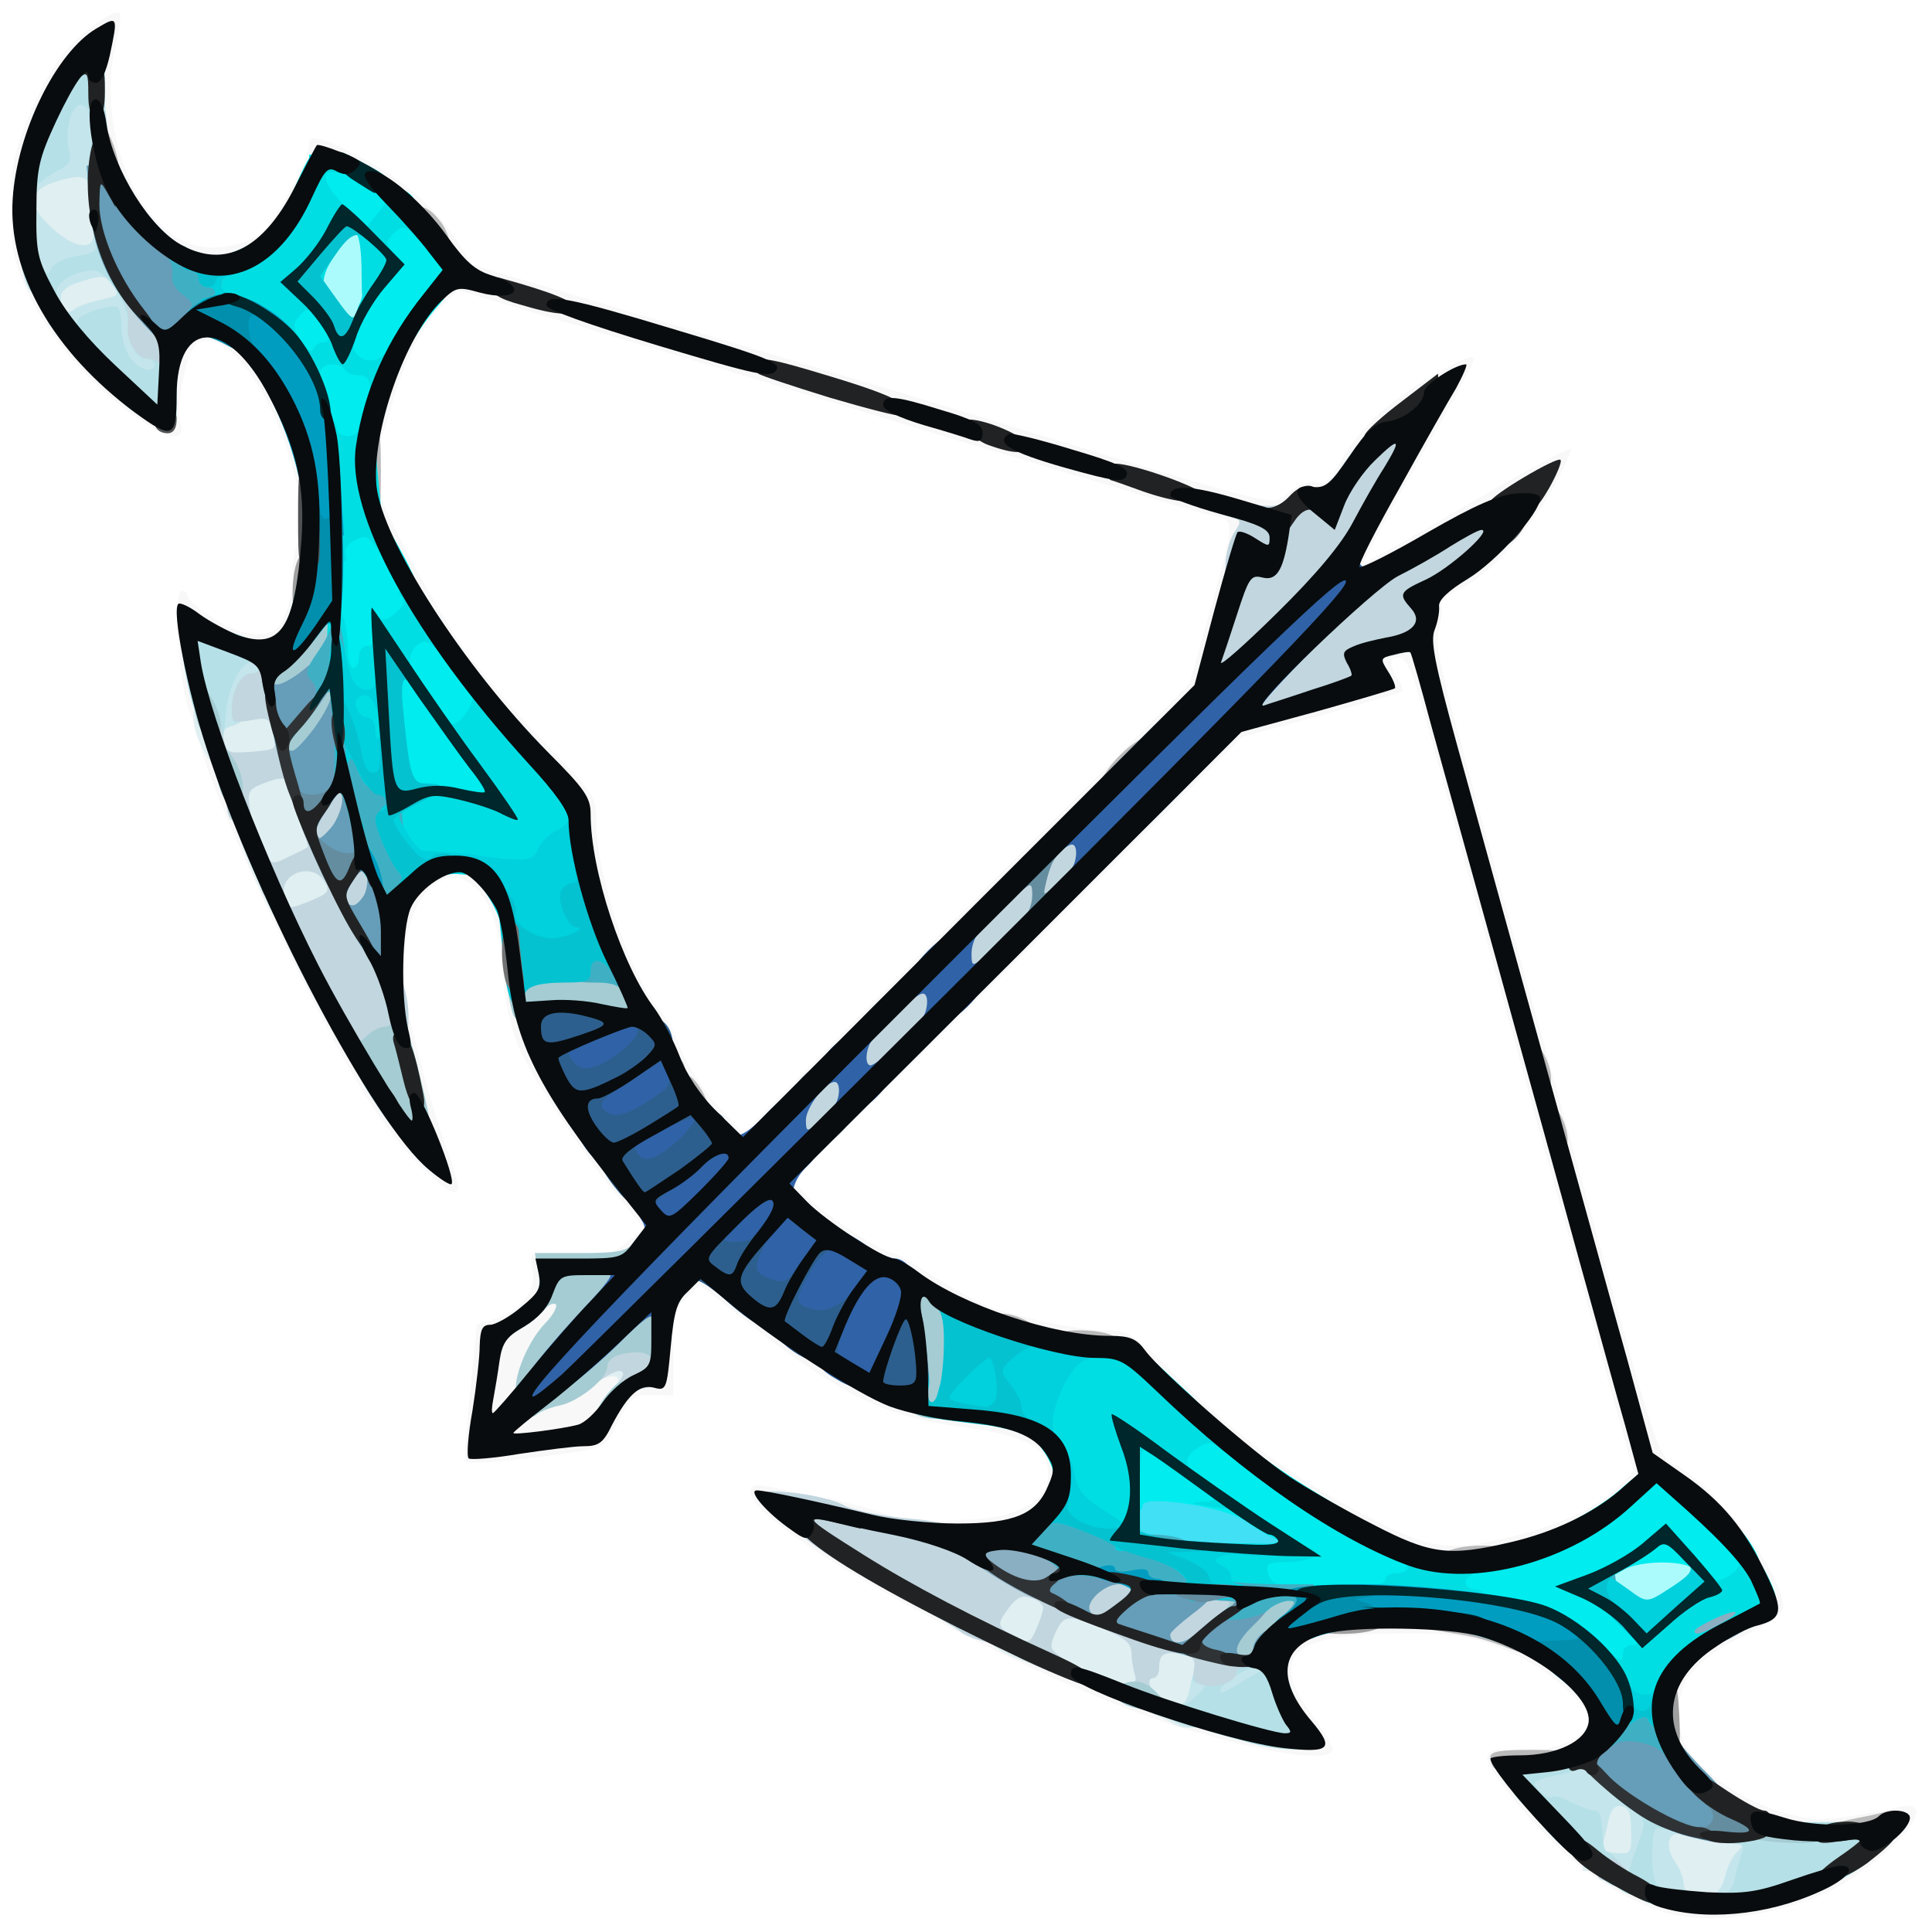 <?xml version="1.0" encoding="utf-8"?>
<!DOCTYPE svg PUBLIC "-//W3C//DTD SVG 1.0//EN" "http://www.w3.org/TR/2001/REC-SVG-20010904/DTD/svg10.dtd">
<svg version="1.0" xmlns="http://www.w3.org/2000/svg" width="32px" height="32px" viewBox="0 0 350 350" preserveAspectRatio="xMidYMid meet">
 <g fill="#f8f8f8">
  <path d="M304.4 347.1 c-6.5 -1.1 -15 -5.8 -21.6 -11.9 -7 -6.6 -14.2 -15.8 -13.3 -17.2 1.3 -2.1 4.3 -0.8 6.9 2.9 7.7 11.1 22 21.1 32.2 22.7 5.6 0.8 16 -2.3 23.4 -7 l5.5 -3.5 -7.7 -0.1 c-10.3 0 -17.4 -2.7 -23.9 -9 -4.3 -4.2 -4.9 -5.2 -4.9 -8.9 0 -4.9 2.5 -5.8 3.5 -1.2 1.3 5.8 11 12.9 21 15.1 4.3 1 7.2 0.7 18.8 -1.7 6.5 -1.3 1.2 6.3 -9 13.1 -8 5.3 -21.8 8.3 -30.9 6.7z"/>
  <path d="M278 318.6 c0 -0.8 1.4 -1.7 3.3 -2.1 3.6 -0.8 6.7 -3.1 6.7 -5.1 0 -1.9 -6.9 -8.3 -11.4 -10.6 -8.1 -4.1 -11.9 -5 -22.6 -4.9 -20.3 0.1 -24.4 4 -16 15.2 2.1 2.9 3.7 5.6 3.4 6.1 -1.3 2 -11.7 0.5 -26.4 -3.9 -27 -8 -79 -36.3 -79 -42.9 0 -1.7 0.5 -1.7 7 -0.3 4.3 0.9 5.1 1.4 4.7 2.9 -0.6 2.2 5.3 6.3 19.8 14.1 5.2 2.8 9.5 5.5 9.5 6 0 0.5 1.1 0.9 2.4 0.9 1.4 0 3.1 0.6 3.8 1.3 0.7 0.6 2.7 1.7 4.3 2.3 3.2 1.3 24.6 9.9 28 11.4 2.2 0.9 14.8 4 16.4 4 0.5 0 0.3 -1.2 -0.5 -2.7 -0.7 -1.6 -1.4 -5.1 -1.4 -8 0 -7.5 2.1 -8.9 15 -9.8 12 -0.9 25.5 0.2 27.5 2.1 0.7 0.8 2.4 1.4 3.7 1.4 2.4 0 6.5 2.3 9.8 5.6 1 1 2.6 2.5 3.5 3.2 1 0.9 1.5 3 1.5 6.7 0 4.4 -0.4 5.7 -2.2 6.9 -2.9 2.1 -10.8 2.2 -10.8 0.2z"/>
  <path d="M301 305.7 c0 -3 0.6 -5 2.1 -6.5 2.7 -3 9.1 -7 12.3 -7.8 1.4 -0.3 2.6 -0.8 2.6 -1 0 -1.3 -5.1 -10.2 -6.4 -11.3 -0.9 -0.8 -1.6 -2.2 -1.6 -3.2 0 -1.1 -0.6 -1.9 -1.3 -1.9 -0.7 0 -2.8 -1.1 -4.7 -2.5 l-3.3 -2.4 -4 3.5 c-7.9 7.2 -21.7 11.4 -37.4 11.4 -7.1 0 -29.4 -12.4 -39.2 -21.7 -2.5 -2.4 -4.8 -4.3 -5.1 -4.3 -0.4 0 -3.5 -2.9 -6.8 -6.4 l-6 -6.5 -9.4 -1 c-5.1 -0.6 -9.4 -1.5 -9.6 -2.1 -0.2 -0.5 -1.7 -1 -3.3 -1 -3.2 0 -11.5 -3.8 -16.6 -7.6 -1.7 -1.3 -3.7 -2.4 -4.4 -2.4 -1.9 0 -10.9 -5.9 -15.1 -9.9 -2.9 -2.7 -3.8 -4.3 -3.8 -6.8 0 -3 0.3 -3.3 3.1 -3.3 2.7 0 3 0.2 1.9 1.5 -1.1 1.3 -0.8 2.1 1.6 4.6 3 3.1 13.4 9.9 15.2 9.9 0.5 0 3.6 1.8 6.8 3.9 3.3 2.2 7.7 4.6 9.9 5.5 5.9 2.3 17 4.6 21.9 4.6 4.1 0 4.8 0.5 12.7 8.3 10.9 10.8 20.8 18.2 34 25.1 12.2 6.5 15.5 6.9 28.2 3.6 8.1 -2 14.9 -5.4 18.5 -9.3 l2.1 -2.2 -4 -14.5 c-2.2 -8 -5.7 -20.8 -7.8 -28.5 -2.2 -7.7 -8.3 -29.7 -13.6 -49 -5.3 -19.2 -10.9 -39.5 -12.4 -45 -2 -7.2 -3.2 -10.1 -4.4 -10.3 -2 -0.4 -2.2 1.1 -0.5 3.8 0.7 1 1 2.1 0.8 2.3 -0.3 0.2 -6.9 2.1 -14.7 4.3 l-14.3 3.9 -38.7 38.5 c-36.3 36.1 -38.8 38.3 -39.1 35.6 -0.3 -2.6 3.1 -6.4 37.5 -40.7 20.8 -20.9 38.2 -37.9 38.7 -37.9 0.5 0 6 -1.4 12.2 -3.1 l11.4 -3.1 0 -3.3 c0 -3.4 1.6 -4.5 6.6 -4.5 2.3 0 3.4 -2.3 3.4 -7.2 0 -2.1 1 -3.2 5.3 -5.6 4.6 -2.6 11 -8.2 9.5 -8.2 -0.3 0 -5.3 2.7 -11.1 6 -7.5 4.3 -11.4 6 -14.1 6 -3.5 0 -3.6 -0.1 -3.6 -3.7 0 -2.2 1.1 -5.7 2.6 -8.3 1.4 -2.5 4.2 -7.4 6.2 -11 l3.5 -6.5 -2.9 2.7 c-1.6 1.5 -4.3 5 -5.9 7.8 -2.6 4.2 -3.4 5 -6.1 5 -1.7 0 -3.7 0.6 -4.4 1.4 -0.6 0.8 -2.8 1.6 -4.7 1.8 -2.7 0.2 -3.7 0.8 -3.9 2.3 -0.2 1.1 -0.8 2.1 -1.3 2.3 -0.6 0.2 -1.1 1.7 -1.1 3.3 0 1.7 -1.2 7.6 -2.7 13.2 -2.5 9.6 -2.9 10.5 -8.2 16 -3.6 3.6 -6.4 5.7 -7.8 5.7 -1.7 0 -2.3 0.6 -2.3 2.3 0 1.6 -8.2 10.4 -29.3 31.5 -24.1 24.1 -29.7 29.2 -32 29.2 -2.4 0 -2.7 0.4 -2.7 3.4 0 3.6 -1.2 4.6 -5.9 4.6 -3.1 0 -10.1 -6.5 -10.1 -9.3 0 -0.9 -0.6 -1.7 -1.3 -1.7 -0.7 0 -1.9 -1.7 -2.6 -3.7 -0.7 -2.1 -2.6 -5.7 -4.2 -8 -6.6 -9.4 -11.8 -25.3 -11.9 -36 -0.1 -3.8 -1.8 -7.3 -3.7 -7.3 -1 0 -14.3 -14.3 -14.3 -15.3 0 -0.2 -1.5 -2.1 -3.4 -4.1 -1.8 -2.1 -6.3 -9 -10 -15.4 -5.3 -9.3 -6.6 -12.5 -6.6 -15.9 0 -3.2 0.4 -4.3 1.5 -4.3 0.8 0 1.5 0.7 1.5 1.5 0 2.3 9.3 19.7 15 27.9 2.9 4.1 9.4 11.8 14.6 17.1 9.2 9.4 9.4 9.7 9.4 14.4 0 9.6 6 27.3 11.4 33.9 1.3 1.5 3.1 4.9 4.1 7.6 1 2.7 3.9 7.1 6.5 9.9 l4.6 5 40.4 -40.7 40.5 -40.7 3.7 -13.2 c4.4 -15.8 4.4 -16.3 1.6 -17 -1.3 -0.2 -8.6 -2.3 -16.3 -4.7 -7.7 -2.3 -18.3 -5.4 -23.5 -7 -5.2 -1.5 -19.4 -5.8 -31.5 -9.5 -21.8 -6.6 -40.8 -12.3 -57.7 -17.3 l-8.8 -2.6 -2.5 2.4 c-4 3.8 -7.3 10.3 -9.7 18.9 -2.3 8.8 -4.8 11 -4.8 4.4 0 -8.5 5.3 -21.4 11.1 -26.9 2.8 -2.7 2.8 -2.7 1.1 -5.7 -0.9 -1.7 -3 -4.3 -4.7 -5.8 -4.3 -3.9 -13.8 -9.5 -14.2 -8.4 -1.8 5 -7.4 13.4 -10.2 15.2 -4.1 2.8 -14.5 3.2 -19 0.8 -5.3 -2.7 -12.1 -12.8 -12.1 -18 0 -1.4 -0.4 -2.5 -1 -2.5 -0.6 0 -1 -3.2 -1 -7.7 l0 -7.8 -2.5 3.8 c-3.2 4.6 -6.2 11.5 -7.1 16.2 -0.5 2.6 -1.1 3.5 -2.6 3.5 -1.9 0 -2 -0.4 -1.4 -4.7 0.7 -5.2 4.4 -13.9 8.4 -19.7 2.6 -3.8 9.9 -9.3 10.9 -8.2 0.3 0.3 0 2.5 -0.6 5 -3.7 14.6 2.6 32.3 12.9 36.6 4.1 1.7 10.6 0.7 13.7 -2.2 2.5 -2.3 8.3 -13.1 8.3 -15.5 0 -2 2 -1.6 8.4 1.7 7.8 3.9 13.8 9 17.8 14.8 1.7 2.6 3.2 4.8 3.3 5 0.1 0.1 4.7 1.6 10.1 3.2 5.5 1.6 15.3 4.5 21.9 6.5 6.6 2 17.9 5.4 25 7.5 7.2 2.1 22.9 6.8 35 10.5 57.3 17.4 52.7 16.3 56.1 13.6 1.7 -1.3 3.6 -2 4.9 -1.7 1.6 0.4 2.5 -0.4 4.5 -4 1.3 -2.5 4.5 -6.4 7.1 -8.7 5.5 -4.8 16.9 -11.4 16.9 -9.7 0 0.6 -3.5 7.3 -7.9 14.8 -4.3 7.5 -8.8 15.6 -10 18 l-2.2 4.3 2.3 -1.2 c1.3 -0.6 9.7 -5.4 18.6 -10.6 9 -5.2 16.6 -9.3 16.8 -9 0.2 0.2 -1.3 3.5 -3.3 7.2 -4.3 7.8 -12.4 16.5 -17.2 18.4 -1.9 0.9 -3.1 2 -3 3 0.2 0.9 -0.1 3 -0.5 4.7 -0.7 3.1 -0.2 5 15.3 60.9 2.7 9.4 9.2 33 14.6 52.6 9.9 35.6 9.9 35.6 13.2 37.4 7.6 4.2 19.3 19.6 19.3 25.6 0 1.2 -2 2.8 -6.2 4.8 -7.7 3.7 -11.4 7 -12.3 11.1 -1 4.7 -3.5 3.8 -3.5 -1.3z"/>
  <path d="M168 277.3 c0 -1.5 1.1 -1.8 6.9 -2 10.1 -0.2 15.8 -3.8 14.9 -9.5 -0.6 -3.9 -4.9 -5.9 -15.6 -7.3 -14.2 -1.8 -22.6 -6.1 -40.5 -20.3 l-6.9 -5.4 -2.4 2.3 c-1.3 1.2 -2.4 2.8 -2.4 3.6 0 0.7 -0.7 1.3 -1.5 1.3 -2.5 0 -1.9 -6.3 0.8 -8.8 3.7 -3.4 8.1 -2.9 13.6 1.7 8 6.7 23.5 16.7 29.2 18.9 3 1.1 8.6 2.3 12.4 2.7 13.2 1.3 17.5 4.1 17.5 11.7 0 9.3 -4.7 12.8 -17.5 12.8 -7.4 0 -8.5 -0.2 -8.5 -1.7z"/>
  <path d="M153 277.1 c-1.7 -0.5 -2.6 -1.5 -2.8 -3.2 l-0.3 -2.6 7.5 2 c8.9 2.4 10.4 4.8 2.9 4.6 -2.7 -0.1 -5.9 -0.4 -7.3 -0.8z"/>
  <path d="M84.4 264.8 c-0.3 -0.4 0.1 -6.2 0.8 -12.8 l1.2 -12 3.2 -1 c4.9 -1.7 7.7 -5.2 6.9 -8.9 -0.6 -2.8 -0.4 -3.1 1.9 -3.1 2.2 0 2.6 0.4 2.6 3 0 2 0.5 3 1.5 3 2.5 0 2 7.3 -0.6 9.6 -1.9 1.6 -4.9 7.2 -4.9 8.9 0 1.2 4.5 -0.8 7.3 -3.1 2.9 -2.5 10.7 -3.5 10.7 -1.4 0 0.6 0.7 1 1.5 1 1 0 1.5 -1.1 1.5 -3.5 0 -2.8 0.4 -3.5 2 -3.5 1.8 0 2 0.7 2 5.9 l0 5.9 -3.6 -0.1 c-3.7 -0.1 -4 0.1 -7.4 6.8 -1.5 2.9 -1.8 3 -13.8 4.5 -6.8 0.9 -12.6 1.2 -12.8 0.8z"/>
  <path d="M109 228.5 c0 -0.8 0.5 -1.5 1.1 -1.5 0.6 0 2.3 -1 3.8 -2.2 l2.7 -2.3 -4.9 -6 c-6.6 -8.1 -15.2 -21.2 -17.7 -26.7 -1 -2.4 -2.2 -7 -2.6 -10.1 -0.6 -5.3 -0.5 -5.7 1.3 -5.7 1.7 0 2.2 0.9 2.7 4.3 1.2 7.9 7.8 19.5 19.3 33.9 5.8 7.3 6.4 10.1 3.6 14.9 -1.4 2.4 -2.4 2.9 -5.5 2.9 -2.7 0 -3.8 -0.4 -3.8 -1.5z"/>
  <path d="M75.7 210.8 c-2.9 -2.9 -7.6 -9.1 -10.4 -13.8 -9.7 -16.2 -24.9 -48.5 -28.7 -60.7 -0.6 -2 -0.4 -2.3 1.8 -2.3 2.1 0 2.7 0.8 4.2 5.2 0.9 2.9 2.8 7.6 4.1 10.6 1.2 2.9 2.3 6.1 2.3 7.1 0 1.1 0.4 2.1 0.9 2.3 0.4 0.2 3.6 5.7 6.9 12.3 7.5 14.6 15.2 27.9 15.8 27.2 0.3 -0.3 0.1 -2.2 -0.5 -4.4 -1.6 -5.6 -1.4 -12.3 0.3 -12.3 0.9 0 2 2.6 3.1 7.8 1 4.2 3 11.4 4.6 15.9 1.6 4.5 2.9 8.6 2.9 9.2 0 2.2 -2.3 0.9 -7.3 -4.1z"/>
  <path d="M70 169.5 c0 -9.6 4.5 -14.5 13.3 -14.5 6.6 0 10.7 5.2 10.7 13.4 0 6.3 -2.4 6.2 -4 -0.1 -3.3 -13.3 -13.9 -12 -16.4 2 -1 5.5 -3.6 5 -3.6 -0.8z"/>
  <path d="M34.1 128.3 c-1.8 -5.4 -2.7 -21.3 -1.2 -21.3 0.6 0 1.1 0.5 1.1 1 0 0.6 2.1 2.4 4.7 4 4.6 2.9 8.6 3.7 11 2.2 1.7 -1 3.3 -5.7 3.3 -9.5 0 -4.7 1 -7.7 2.6 -7.7 2.8 0 0.7 18.6 -2.3 20.8 -1.9 1.4 -10.6 1.2 -15.2 -0.3 -2.1 -0.7 -2.3 -0.6 -1.7 1.1 0.4 1 1 4.5 1.3 7.7 0.5 4.6 0.3 5.7 -0.9 5.7 -0.8 0 -2 -1.7 -2.7 -3.7z"/>
  <path d="M53.5 86.8 c-3.2 -14.9 -12.9 -28.2 -17.9 -24.5 -1.8 1.3 -3.8 11.3 -2.9 14.6 0.9 3.5 -2.8 2.6 -9.3 -2.2 -10.7 -7.9 -19.5 -20.2 -21 -29.5 -0.6 -3.8 -0.4 -4.2 1.3 -4.2 1.6 0 2.3 1.1 3.3 4.4 1.8 6.4 8.2 15.7 15.3 22.1 l6.2 5.7 0.5 -5.4 c0.9 -8.4 2.1 -9.8 8.5 -9.8 7 0 10.2 2.7 15.1 12.4 4.1 8.5 5.9 19.6 3.1 19.6 -0.9 0 -1.8 -1.3 -2.2 -3.2z"/>
 </g>
 <g fill="#e0eff2">
  <path d="M301.5 342.8 c-1 -3.3 -1.1 -3.3 -7.9 -3.6 l-6.9 -0.3 0.6 -5.8 c1 -8.9 1.2 -9.2 6.6 -8.9 4.2 0.3 4.6 0.6 4.9 3 0.2 1.9 0.7 2.5 1.9 2.1 0.8 -0.3 5.3 0 9.9 0.7 l8.4 1.3 0 3.4 c0 1.8 -0.4 3.3 -1 3.3 -0.5 0 -1.5 1.8 -2.1 4 l-1.2 4 -6.2 0 c-6 0 -6.1 0 -7 -3.2z"/>
  <path d="M212 312 c-0.8 -0.5 -3.1 -1.5 -5 -2.3 -7.4 -3.1 -19.6 -8 -22.5 -9.1 -4.6 -1.7 -6.5 -3.8 -6.5 -6.9 0 -4.8 2.7 -7.7 7 -7.7 4.8 0 7 0.8 7 2.6 0 0.9 1.1 1.4 2.9 1.4 3.3 0 13.1 3.8 13.1 5.1 0 0.5 1.3 0.9 2.9 0.9 1.6 0 4.3 0.3 6.1 0.6 l3.2 0.7 -0.6 5.3 c-1.1 9.6 -3.1 12.1 -7.6 9.4z"/>
  <path d="M110.8 251.8 c1.8 -1.8 1.4 -3 -0.8 -2.3 -1.6 0.5 -2 0.2 -2 -1.9 0 -2.4 0.4 -2.6 4 -2.6 3.9 0 4 0.1 4 3.4 0 3.4 -1.3 4.6 -4.8 4.6 -1.2 0 -1.3 -0.3 -0.4 -1.2z"/>
  <path d="M48.4 163.8 c-4.1 -8.2 -6.4 -15.1 -6.4 -19.3 0 -3.3 -0.4 -4.4 -1.8 -4.7 -2.1 -0.6 -5.2 -6.5 -5.2 -10 0 -2.4 0.2 -2.4 8.4 -2.6 9.3 -0.2 9.6 0 9.6 7.5 0 1.7 0.4 3.3 0.8 3.5 1 0.4 5.2 11.9 5.2 14.2 0 0.9 0.9 2.5 2 3.6 1.2 1.2 2 3.3 2 5.4 0 3 -0.4 3.5 -4.3 5 -6.6 2.5 -7.9 2.1 -10.3 -2.6z"/>
  <path d="M8.6 58.4 c-1.1 -2.8 -0.6 -9.2 0.7 -9.7 0.8 -0.4 -0.1 -1.8 -2.5 -4.1 -3.4 -3.2 -3.8 -4.2 -3.8 -8.4 0 -4.5 0.2 -4.9 3.3 -6 1.8 -0.7 5.4 -1.2 7.9 -1.2 l4.6 0 0.7 9 c0.4 5.1 1.2 9 1.7 9 1.9 0 3.7 3.4 3.8 6.8 0 2.7 -0.4 3.2 -2.2 3.2 -1.3 0 -3.6 0.7 -5.2 1.5 -3.7 2 -8.2 1.9 -9 -0.1z"/>
 </g>
 <g fill="#acfbfc">
  <path d="M291.8 290.9 c-2.1 -1.5 -2.8 -2.9 -2.8 -5.4 0 -4.4 3.3 -5.7 13.1 -5.3 l7.4 0.3 0.3 3.6 c0.3 3.2 -0.1 3.8 -3.7 6.2 -5 3.3 -10.4 3.5 -14.3 0.6z"/>
  <path d="M70.6 138.4 c-0.3 -2.6 -0.6 -7.3 -0.6 -10.5 l0 -5.9 3.9 0 3.8 0 0.1 10.5 0.1 10.5 -3.3 0 c-3.2 0 -3.4 -0.2 -4 -4.6z"/>
  <path d="M57.8 56.9 c-1.6 -2.1 -2.8 -5.3 -2.8 -6.9 0 -1.6 1.2 -4.8 2.7 -7 2.6 -3.6 3.1 -4 6.8 -3.7 l4 0.2 0.3 8.1 c0.4 10.6 -0.7 13.4 -5 13.4 -2.7 -0.1 -3.8 -0.8 -6 -4.1z"/>
 </g>
 <g fill="#c4e5eb">
  <path d="M298.8 344.8 c-1.6 -0.5 -2.8 -1.4 -2.8 -1.9 0 -0.5 -0.8 -0.9 -1.8 -0.9 -3.2 0 -5.9 -2.8 -6.6 -6.9 -0.6 -3.7 -0.8 -4 -5.7 -5.2 -5.5 -1.4 -8.9 -4.9 -8.9 -9.2 0 -2.3 0.4 -2.4 8.1 -3.1 l8.1 -0.7 3.8 3.3 c2.1 1.8 3.9 3.9 3.9 4.6 0.1 0.6 1 1.2 2.1 1.2 1.1 0 2 0.4 2 0.9 0 0.5 1 1.1 2.3 1.3 1.4 0.2 2.3 1.1 2.5 2.5 0.3 1.7 0 2.1 -1.2 1.7 -2.3 -0.9 -3.1 2.1 -1.2 4.8 0.9 1.2 1.6 3 1.6 4 0 1 0.7 1.8 1.5 1.8 0.8 0 1.5 0.7 1.5 1.5 0 1.8 -4.9 1.9 -9.2 0.3z m-3.3 -13.1 c0 -3.1 -0.4 -4.2 -1.7 -4.5 -1.2 -0.2 -1.9 0.5 -2.4 2.5 -0.3 1.5 -0.8 3.5 -1 4.3 -0.3 1 0.5 1.6 2.4 1.7 2.6 0.2 2.8 0 2.7 -4z"/>
  <path d="M309 344.5 c0 -0.8 0.6 -1.5 1.4 -1.5 0.8 0 1.7 -1.4 2.1 -3 0.4 -1.7 1.3 -3.7 2.2 -4.5 1.3 -1.3 1.1 -1.5 -1.1 -1.5 -1.4 0 -2.6 -0.4 -2.6 -1 0 -0.5 1.8 -1 4 -1 3.6 0 4 0.3 4 2.5 0 1.4 -0.5 4.5 -1.2 7 -1.2 4.3 -1.4 4.5 -5 4.5 -2.7 0 -3.8 -0.4 -3.8 -1.5z"/>
  <path d="M212.5 311.7 c-2 -1.5 -1.3 -3.9 1 -3.1 1 0.4 1.6 -0.5 2.1 -3 0.4 -2.5 1.2 -3.6 2.4 -3.6 1 0 2.3 -0.7 3 -1.5 0.8 -1 3 -1.5 6.1 -1.5 l4.9 0 0 3.5 c0 1.9 -0.5 3.5 -1.1 3.5 -0.6 0 -2.2 0.9 -3.6 2 -1.4 1.1 -3.8 2 -5.3 2 -1.6 0 -3 0.7 -3.4 1.5 -0.7 1.9 -3.6 1.9 -6.1 0.2z"/>
  <path d="M38 129 c0 -3.5 0.7 -7.4 1.5 -9 1.4 -2.6 2.1 -3 6 -3 l4.5 0 0 4 c0 3 -0.4 4 -1.6 4 -0.9 0 -2.1 1.3 -2.7 2.9 -0.6 1.8 -2.1 3.2 -3.5 3.6 -1.6 0.4 -2.2 1.1 -1.8 2 0.3 0.9 -0.1 1.5 -0.9 1.5 -1.2 0 -1.5 -1.4 -1.5 -6z"/>
  <path d="M25 72 c0 -1.1 -0.6 -2 -1.4 -2 -2.1 0 -4.6 -4 -4.6 -7.2 0 -1.6 -0.4 -2.8 -1 -2.8 -0.5 0 -1 0.5 -1 1.1 0 0.6 -1.4 0.9 -3.2 0.7 -2.4 -0.2 -3.4 -0.9 -3.7 -2.3 -0.2 -1.1 -0.9 -2.4 -1.7 -2.8 -0.8 -0.4 -1.4 -1.5 -1.4 -2.2 0 -0.8 -0.4 -1.5 -0.9 -1.5 -1.9 0 -3.3 -8.9 -2.7 -16.3 0.6 -6.2 1.1 -7.4 2.9 -8.2 1.3 -0.6 2.3 -2.1 2.5 -3.5 0.9 -9 1 -9 5.6 -9 l4.3 0 0.6 5.4 c0.7 7.2 -0.2 13.6 -1.9 13.6 -0.8 0 -1.4 -0.7 -1.4 -1.5 0 -1.8 -2.2 -1.9 -6.7 -0.3 -4.4 1.6 -4.2 4.4 0.7 8.6 3.8 3.3 7 3.5 7 0.5 0 -0.8 0.7 -1.3 1.8 -1.1 1.1 0.2 2 1.8 2.6 4.9 0.6 3.1 1.5 4.8 3 5.5 1.6 0.7 2.2 2 2.4 5.3 0.2 3.2 0.8 4.4 2.1 4.8 1.8 0.5 3.1 4.6 3.1 10.1 0 1.9 -0.5 2.2 -3.5 2.2 -2.8 0 -3.5 -0.4 -3.5 -2z m-6.7 -17.7 c3.3 -0.7 3.4 -0.9 2.1 -2.7 -1.2 -1.7 -1.8 -1.8 -5.4 -0.7 -2.7 0.8 -4 1.7 -4 3 0 2.4 1.1 3.3 2.5 2.1 0.6 -0.5 2.8 -1.3 4.8 -1.7z"/>
 </g>
 <g fill="#b5e0e7">
  <path d="M311 344.5 c0 -0.8 0.6 -1.5 1.4 -1.5 0.7 0 1.6 -1.2 1.9 -2.7 0.3 -1.6 0.9 -3.6 1.2 -4.5 0.6 -1.4 0.2 -1.8 -1.4 -1.8 -1.8 0 -2 -0.3 -1.1 -1.9 0.9 -1.8 2.2 -2 14 -2 l13 -0.1 0 3.3 c0 2.9 -0.6 3.7 -5.2 6.5 -7.1 4.2 -13.1 6.2 -18.9 6.2 -3.7 0 -4.9 -0.4 -4.9 -1.5z"/>
  <path d="M294.3 342.8 c-1.3 -0.6 -2.3 -1.9 -2.3 -3 0 -1.3 -0.7 -1.8 -2.8 -1.8 -3.1 0 -11.2 -7.4 -11.2 -10.2 0 -0.8 -0.9 -1.8 -2 -2.1 -1.5 -0.4 -2 -1.4 -2 -4.1 l0 -3.6 6 0 c4.6 0 6 0.3 6 1.5 0 1 -1.4 1.7 -4 2.1 -2.2 0.4 -4 1 -4 1.4 0 1.1 2.6 3.1 3.2 2.5 0.3 -0.3 1.8 0.1 3.4 1 1.6 0.8 3.5 1.5 4.2 1.5 1.1 0 1.4 1 1.6 5.5 0.1 1.1 0.4 2 0.8 2 0.4 0 1.4 0.9 2.2 2 l1.5 2 0.6 -2 c0.4 -1.1 1.2 -3.3 1.7 -4.8 0.9 -2.3 0.8 -3 -0.8 -4.2 -1.7 -1.3 -1.6 -1.4 2.4 -1.5 3.8 0 4.2 0.2 4.2 2.4 0 1.8 -0.4 2.3 -1.8 1.9 -1.6 -0.4 -1.8 0.3 -1.9 4.7 0 3.5 0.4 5.3 1.3 5.7 0.8 0.3 1.4 0.9 1.4 1.4 0 1.2 -5 1 -7.7 -0.3z"/>
  <path d="M227 315.9 c-12.4 -3.4 -14 -4.1 -14 -5.4 0 -0.8 0.5 -1.5 1 -1.5 0.6 0 1.9 -0.9 3 -2 1.6 -1.6 1.7 -2 0.5 -2 -0.8 0 -1.5 -0.4 -1.5 -1 0 -0.5 1.1 -1 2.5 -1 1.8 0 2.5 -0.5 2.5 -2 0 -2.2 1.6 -2.5 8.3 -1.4 2.9 0.5 3.7 1.1 3.7 2.8 0 1.2 0.9 3.8 2 5.9 1.1 2 2 4.8 2 6.2 0 2.2 -0.4 2.5 -3.2 2.4 -1.8 0 -4.9 -0.5 -6.8 -1z m0.4 -12.6 c2 -1.2 2 -1.3 0.1 -1.3 -1.9 0.1 -6.5 3.2 -6.5 4.4 0 0.4 1 0.1 2.1 -0.6 1.2 -0.7 3.1 -1.9 4.3 -2.5z"/>
  <path d="M37 133.2 c0 -1 -0.4 -2.2 -0.9 -2.7 -1.2 -1.4 -3.1 -9.8 -3.1 -13.9 0 -4.3 1.4 -4.6 9.7 -1.8 6.2 2 6.7 3.6 3.1 11.3 -2.6 5.4 -3.8 6.2 -3.8 2.3 0 -3.3 1.7 -6.4 3.5 -6.4 0.8 0 1.5 -0.4 1.5 -1 0 -0.5 -0.7 -1 -1.5 -1 -2.1 0 -4.4 5 -4.7 10.4 -0.2 3.6 -0.7 4.6 -2 4.6 -1.1 0 -1.8 -0.8 -1.8 -1.8z"/>
  <path d="M18 69.2 c-6.1 -5.8 -7 -7.2 -7 -10.2 0.1 -3.3 0.1 -3.4 1.5 -1.6 0.8 1.1 1.5 1.5 1.5 0.8 0 -1.2 5.9 -3.2 7.3 -2.5 0.4 0.2 0.7 1.9 0.7 3.6 0 1.8 0.7 4.3 1.6 5.5 1.5 2.2 4.4 3 4.4 1.2 0 -0.5 -0.7 -1 -1.5 -1 -1.9 0 -3.7 -3.5 -3.3 -6.3 0.4 -3 -3.9 -9.7 -6.2 -9.7 -3.6 0 -7.2 2.3 -6.7 4.2 0.4 1.4 -0.1 1.8 -1.9 1.8 -2.2 0 -2.4 -0.4 -2.4 -5.2 0.1 -5.2 0.1 -5.2 1.4 -2.3 1 2.4 1.3 2.6 1.9 1.2 0.4 -1 2.2 -1.9 4.6 -2.3 2.8 -0.4 3.8 -1 3.4 -2 -0.3 -0.9 0.2 -1.4 1.5 -1.4 2.2 0 3.2 1.8 3.2 6 0 1.6 0.7 3 1.5 3.4 0.9 0.3 1.5 1.8 1.5 3.5 0 4.7 1 6.1 4.1 6.1 l2.9 0 0 7 0 7 -3.5 0 c-2.9 0 -4.5 -1.1 -10.5 -6.8z"/>
  <path d="M4 30.3 c0 -3.5 1 -6.8 3.8 -12.3 3.5 -7.2 3.9 -7.5 7.5 -7.8 l3.7 -0.3 0 6 c0 4.8 -0.3 6.1 -1.5 6.1 -0.8 0 -1.5 -0.7 -1.5 -1.5 0 -0.8 -0.6 -1.5 -1.4 -1.5 -1.7 0 -2.9 4.8 -2.1 8.2 0.5 1.9 0.1 2.7 -2.2 3.8 -1.5 0.8 -3.2 2.1 -3.6 2.7 -1.6 2.6 -2.7 1.2 -2.7 -3.4z"/>
  <path d="M16.4 26.8 c0.7 -3.7 1.1 -4.2 2.5 -3.3 0.6 0.3 1.1 1.9 1.1 3.6 0 2.3 -0.4 2.9 -2.1 2.9 -1.9 0 -2.1 -0.4 -1.5 -3.2z"/>
 </g>
 <g fill="#c2d6df">
  <path d="M289.7 340.3 c-0.4 -0.3 -0.7 -1.7 -0.7 -3.1 0 -2.1 0.2 -2.2 1.5 -1.2 0.8 0.7 1.5 1 1.5 0.6 0 -0.3 0.9 0.3 2 1.4 1.1 1.1 2 2.2 2 2.5 0 0.7 -5.6 0.6 -6.3 -0.2z"/>
  <path d="M202.5 306 c-0.3 -0.5 0.4 -1 1.5 -1 1.6 0 2 -0.4 1.6 -1.6 -0.3 -0.9 -0.6 -2.6 -0.6 -3.8 0 -1.9 -1.1 -2.8 -5.1 -4.5 -6.6 -2.7 -7.1 -2.6 -8.7 0.7 -1 2.3 -1 2.9 0.3 3.8 2.3 1.7 1.8 2.4 -1.5 2.4 -1.6 0 -3.8 -0.8 -4.9 -1.9 -1 -1 -3.6 -2.2 -5.7 -2.5 -2.2 -0.4 -4.6 -1.3 -5.4 -2 -0.8 -0.7 -5.5 -3.4 -10.4 -6 -11.6 -6.2 -19.6 -11.6 -19.6 -13.1 0 -0.7 -1.3 -1.8 -3 -2.4 -1.7 -0.5 -3 -1.7 -3 -2.6 0 -1.5 0.8 -1.6 6.3 -1 3.4 0.4 7.3 1.4 8.6 2.2 1.3 0.8 6.1 1.8 10.7 2.3 7.6 0.6 9.1 1.2 16.4 5.6 4.4 2.7 8 5.5 8 6.1 0 2.1 5.5 1.5 7.5 -0.7 1.4 -1.5 3.1 -2 7.2 -2 l5.3 0 0 4 c0 2.7 -0.6 4.2 -1.7 4.9 -1.7 1 -1.7 1 -0.1 1.1 0.9 0 3.4 -1.6 5.5 -3.5 3.3 -3.1 4.4 -3.5 9.1 -3.5 l5.2 0 0 3.4 c0 2.6 -0.7 3.9 -2.6 5.4 l-2.7 1.9 3.2 0.6 c3.1 0.7 4.5 3.7 1.6 3.7 -0.8 0 -1.5 0.4 -1.5 1 0 1.6 -3.5 2.9 -5.9 2.3 -1.7 -0.4 -2.2 -1.1 -1.8 -2.9 0.3 -1.8 -0.1 -2.3 -2.2 -2.7 -3.2 -0.6 -4.1 -0.1 -4.1 2.4 0 1 -0.5 1.9 -1.1 1.9 -0.6 0 -0.9 0.7 -0.5 1.5 0.4 1.1 -0.2 1.5 -2.4 1.5 -1.6 0 -3.2 -0.4 -3.5 -1z m-13.5 -14.7 c0 -0.6 -1 -1.5 -2.2 -1.8 -1.6 -0.6 -2.6 -0.1 -3.9 1.6 -2.4 3.2 -2.4 3.6 0.9 5.3 2.6 1.4 2.8 1.3 3.9 -1.2 0.7 -1.5 1.2 -3.2 1.3 -3.9z"/>
  <path d="M112 250.5 c1.9 -2.3 0.5 -2.9 -2.4 -1 l-2.6 1.7 0 -4 c0 -4.7 0.9 -5.2 8.6 -5.2 l5.4 0 0 4.4 c0 4.2 -0.1 4.4 -3.7 5 -6.1 1 -6.7 0.8 -5.3 -0.9z"/>
  <path d="M143 202.7 c0 -6.4 2.7 -9.7 7.8 -9.7 2.9 0 3.2 -0.3 3.2 -3.3 0 -2.6 1 -4.3 4.8 -8 4 -3.9 5.4 -4.7 8.5 -4.7 l3.7 0 0 4.8 c0 4.4 -0.4 5.2 -4.8 9.5 -3.7 3.6 -5.5 4.7 -8 4.7 -3 0 -3.2 0.2 -3.2 3.3 0 4.4 -4.3 8.7 -8.8 8.7 -3.2 0 -3.2 0 -3.2 -5.3z"/>
  <path d="M59.7 185.8 c-6.1 -11 -9.7 -18.7 -9.7 -20.7 0 -1 -0.7 -2.1 -1.5 -2.5 -1.1 -0.4 -1.5 -1.9 -1.4 -5.3 0 -4 0.2 -4.5 1.1 -2.7 0.9 2 1.2 2.1 4.1 0.6 1.8 -0.8 3.3 -1.6 3.4 -1.7 0.2 -0.1 -0.2 -1.5 -0.9 -3.1 -0.9 -2.6 -0.8 -3.5 1.3 -6.7 2 -3 3 -3.7 5.7 -3.7 3.2 0 3.2 0 3.2 5.2 0 3.4 -0.6 5.8 -1.7 7 -1.5 1.7 -1.4 1.8 1.9 1.8 2.4 0 3.8 0.6 4.2 1.6 0.9 2.4 0.7 7.3 -0.5 9.5 -0.8 1.6 -0.4 3.2 2 8.1 2.2 4.2 3.1 7.6 3.1 10.9 0 4.2 -0.3 4.8 -2.5 5.3 -1.4 0.4 -2.5 1.1 -2.5 1.6 0 0.6 -1.3 1 -2.9 1 -2.6 0 -3.4 -0.8 -6.4 -6.2z m-0.8 -25.9 c-2 -3.9 -8.4 -1.8 -7.4 2.3 0.7 2.6 0.7 2.6 4.5 1.1 3.4 -1.4 3.8 -1.8 2.9 -3.4z"/>
  <path d="M173 172.7 c0 -5 0.2 -5.5 5.3 -10.5 2.9 -2.9 6 -5.2 7 -5.2 1 0 1.7 -0.8 1.7 -1.8 0 -2.9 3.3 -5.2 7.3 -5.2 l3.7 0 0 4.8 c0 4 -0.5 5.3 -2.8 7.5 -1.5 1.5 -3.3 2.7 -4 2.7 -0.7 0 -1.2 0.6 -1.2 1.3 0 0.7 -2.4 3.6 -5.3 6.5 -4.1 4.1 -5.9 5.2 -8.5 5.2 l-3.2 0 0 -5.3z"/>
  <path d="M41.7 148.3 c-0.4 -0.3 -0.7 -2.1 -0.7 -4 0 -1.8 -0.4 -3.3 -1 -3.3 -0.6 0 -1 -2.9 -0.9 -6.7 0.1 -7 0.3 -7.3 1.3 -1.3 0.6 3.5 0.6 3.5 5.1 3.2 4.8 -0.4 4.8 -0.4 3.8 -4 -0.5 -2.1 -1 -2.3 -3.9 -1.7 -3.2 0.5 -3.4 0.4 -3.4 -2 0 -3.4 1.7 -6.5 3.5 -6.5 1.8 0 2 -1.6 0.3 -2.4 -0.7 -0.3 0.1 -0.4 1.7 -0.3 2.9 0.2 3 0.4 4.3 7.7 2.2 12 2.5 17 1.3 17 -0.6 0 -1.1 -0.7 -1.1 -1.5 0 -1.8 -0.9 -1.9 -4.5 -0.5 -2.3 0.9 -2.7 1.5 -2.3 4 0.4 2.3 0.1 3 -1.2 3 -0.9 0 -2 -0.3 -2.3 -0.7z"/>
  <path d="M225 127.7 c0 -2.8 1.4 -4.7 10.8 -13.9 5.9 -5.8 12.6 -11.6 14.9 -12.7 2.4 -1.2 6.4 -3.5 9 -5.1 3.1 -2 6 -3 8.5 -3 3.6 0 3.8 0.1 3.8 3.3 0 3.7 -3.1 7.3 -8.7 10.1 -2.7 1.3 -3.3 2.2 -3.3 4.9 0 4.7 -1.3 6.1 -6.7 7.2 -4.4 0.9 -4.8 1.3 -5.1 4.1 -0.3 2.8 -0.8 3.2 -8.6 5.7 -4.5 1.5 -9.7 2.7 -11.4 2.7 -2.9 0 -3.2 -0.3 -3.2 -3.3z"/>
  <path d="M218 120.7 c0 -1.9 0.9 -6 2 -9.2 1.1 -3.2 2 -7.3 2 -9.2 0 -1.8 0.7 -4.4 1.5 -5.7 1.5 -2.2 1.4 -2.4 -0.6 -2.9 -1.3 -0.4 -1.8 -1 -1.4 -1.7 0.5 -0.8 2.3 -1 5.5 -0.6 3.6 0.5 5 0.3 6 -0.9 0.7 -0.8 2.7 -1.5 4.5 -1.5 2.4 0 3.4 -0.6 4.3 -2.4 0.6 -1.3 2.5 -4 4.2 -6 2.5 -2.8 4 -3.6 6.6 -3.6 3.2 0 3.4 0.2 3.4 3.5 0 2 -1 5.2 -2.4 7.3 -1.3 2 -3.6 6.2 -5.1 9.2 -1.7 3.5 -6.6 9.4 -13.3 16.3 -9.2 9.3 -11 10.7 -13.9 10.7 -3.1 0 -3.3 -0.2 -3.3 -3.3z"/>
  <path d="M29 66.5 c0 -0.8 -0.9 -1.5 -2 -1.5 -2.3 0 -4.2 -3.2 -3.8 -6.3 0.1 -1.2 -0.1 -2.8 -0.5 -3.4 -1.5 -2.4 4.8 -1.5 7.1 1 2.7 2.9 3.2 11.7 0.7 11.7 -0.8 0 -1.5 -0.7 -1.5 -1.5z"/>
 </g>
 <g fill="#a5ccd3">
  <path d="M318.8 333.3 c-1 -0.2 -1.8 -1.1 -1.8 -1.9 0 -1 1.2 -1.4 4.3 -1.4 5.6 0 8.7 0.9 8.7 2.6 0 1 -1.3 1.4 -4.7 1.3 -2.7 -0.1 -5.6 -0.3 -6.5 -0.6z"/>
  <path d="M204.3 309 c-3.1 -1.3 -2.9 -3.7 0.3 -4.3 1.8 -0.3 3.3 0.2 5 2 1.3 1.3 2.4 2.6 2.4 2.8 0 0.8 -5.4 0.4 -7.7 -0.5z"/>
  <path d="M225.5 302 c-3.8 -0.5 -4 -0.7 -4.5 -4.5 -0.4 -2.7 -0.1 -4.6 0.9 -5.7 1.2 -1.6 1.2 -1.8 -0.2 -1.8 -1 0 -1.7 -0.6 -1.7 -1.4 0 -1.2 1.9 -1.5 9 -1.5 l9 0 0 3.3 c0 2.7 -0.7 3.9 -3.6 6.1 -1.9 1.5 -3.8 3.5 -4.2 4.4 -0.5 1.2 -1.6 1.5 -4.7 1.1z"/>
  <path d="M96 255.1 c0 -1.2 -0.6 -2.1 -1.5 -2.1 -2.7 0 0.2 -9 4.2 -13.2 1.5 -1.5 2.3 -3.1 2 -3.5 -0.4 -0.3 -1.3 0 -2 0.9 -1.3 1.7 -6.7 5.3 -6.7 4.6 0 -0.3 1.4 -2.3 3.1 -4.4 2.5 -3.1 2.9 -4.4 2.4 -7.1 l-0.6 -3.3 8.2 0 c6.6 0 8.4 -0.3 9.5 -1.7 1.2 -1.6 1.3 -1.4 1.4 2 0 2 -0.4 3.7 -1 3.7 -0.5 0 -1 0.8 -1 1.7 0 1 -2.1 4 -4.7 6.8 l-4.8 5 5 -4.7 c3.9 -3.7 5.8 -4.8 8.3 -4.8 l3.2 0 0 6.5 c0 5.1 -0.3 6.5 -1.5 6.5 -0.8 0 -1.5 -0.7 -1.5 -1.5 0 -0.9 -0.9 -1.5 -2.4 -1.5 -3.5 0 -5.6 1 -5.6 2.7 0 2 -5 6.1 -8.5 6.9 -1.6 0.3 -3.6 1.1 -4.2 1.6 -1 0.8 -1.3 0.5 -1.3 -1.1z"/>
  <path d="M165.5 255.8 c-0.2 -0.7 -0.6 -4.2 -0.9 -7.8 -0.3 -3.6 -0.9 -8.6 -1.2 -11.2 -0.6 -4.7 -0.6 -4.8 2 -4.8 1.5 0 4 0.7 5.6 1.5 2.9 1.5 3 1.7 3 9.4 0 4.3 -0.3 9.3 -0.6 11 -0.6 2.7 -1 3.1 -4.1 3.1 -1.8 0 -3.5 -0.6 -3.8 -1.2z"/>
  <path d="M108.8 254.3 c0.6 -1.1 1.8 -2.5 2.6 -3.3 1.3 -1 1.6 -1 1.6 0.1 0 0.8 -1.2 2.2 -2.6 3.3 -2.6 1.8 -2.6 1.8 -1.6 -0.1z"/>
  <path d="M67.5 199.1 c-3.1 -4.8 -4.5 -8 -4.5 -10.3 0.1 -2.7 0.2 -3 1.1 -1.5 0.9 1.5 1.2 1.6 2.5 0.2 0.9 -0.8 2.2 -1.5 3.1 -1.5 1 0 1.3 -0.6 0.9 -1.6 -0.4 -1.1 -0.1 -1.4 1 -1.2 1.2 0.2 2.3 3 4 9.8 3.1 12.6 3.1 13 -0.6 13 -2.7 0 -3.6 -0.9 -7.5 -6.9z"/>
  <path d="M106 184.9 c-1.9 -0.4 -5.6 -0.6 -8.1 -0.3 -4.2 0.6 -4.7 0.4 -5.2 -1.7 -1.1 -4 -0.8 -6.7 0.9 -7.3 0.9 -0.3 5.8 -0.6 11 -0.6 9.3 0 9.3 0 10.9 3 0.8 1.6 1.5 4 1.5 5.5 0 2.2 -0.4 2.5 -3.7 2.4 -2.1 -0.1 -5.4 -0.5 -7.3 -1z"/>
  <path d="M40 143.4 c-1 -2.6 -1.4 -8.4 -0.5 -8.4 1.8 0 4.5 4.5 4.5 7.5 0 4.2 -2.5 4.8 -4 0.9z"/>
  <path d="M50.6 137.8 c-1.5 -4.9 -1.4 -6.4 0.6 -8.5 l2.1 -2.3 -2.5 0 c-2.2 0 -2.7 -0.6 -3.2 -3.5 -0.6 -3.1 -0.3 -3.9 2.3 -6.1 1.7 -1.4 3.9 -3.9 4.8 -5.5 1.4 -2.3 2.4 -2.9 5 -2.9 3.2 0 3.3 0.1 3.3 4.3 0 2.3 -0.7 5.3 -1.6 6.5 -1.4 2 -1.4 2.2 0 2.2 1.2 0 1.6 1.1 1.6 4.3 0 6.1 -4.7 12.7 -9 12.7 -1.7 0 -3.2 -0.6 -3.4 -1.2z"/>
  <path d="M36 131.4 c-1.2 -3.2 -1.3 -7.4 -0.1 -7.4 1.5 0 4.1 4.8 4.1 7.5 0 3.3 -2.7 3.3 -4 -0.1z"/>
 </g>
 <g fill="#bababa">
  <path d="M332 331.5 c0 -0.9 1.4 -1.6 3.8 -2 2 -0.4 4.5 -0.9 5.5 -1.2 1.3 -0.3 1.7 0.2 1.7 2.1 0 2.5 -0.3 2.6 -5.5 2.6 -4.1 0 -5.5 -0.4 -5.5 -1.5z"/>
  <path d="M270.7 320.3 c-0.4 -0.3 -0.7 -1.2 -0.7 -2 0 -1 1.8 -1.3 7 -1.3 6.3 0 7 0.2 7 2 0 1.8 -0.7 2 -6.3 2 -3.5 0 -6.7 -0.3 -7 -0.7z"/>
  <path d="M272.5 298.3 c-4.1 -1.5 -5.3 -1.8 -11.7 -2.8 -2.4 -0.4 -3.8 -1.1 -3.8 -2 0 -1.1 1.4 -1.5 5.5 -1.5 3 0 5.5 0.5 5.5 1 0 0.6 1.5 1 3.3 1 4.2 0 6 1.2 5.5 3.8 -0.3 2 -0.5 2 -4.3 0.5z"/>
  <path d="M261 282.6 c0 -1.6 3 -2.6 7.8 -2.6 2.5 0 3.2 0.4 3.2 2 0 1.8 -0.7 2 -5.5 2 -4 0 -5.5 -0.4 -5.5 -1.4z"/>
  <path d="M192 243 c0 -1.6 0.7 -2 3.3 -2 4.7 0 7.7 1 7.7 2.6 0 1 -1.5 1.4 -5.5 1.4 -4.8 0 -5.5 -0.2 -5.5 -2z"/>
  <path d="M179 240 c0 -1.5 0.7 -2 2.8 -2 2.6 0.1 6.2 2 6.2 3.4 0 0.3 -2 0.6 -4.5 0.6 -3.8 0 -4.5 -0.3 -4.5 -2z"/>
  <path d="M280.7 208.3 c-0.9 -0.8 -0.9 -8.3 -0.1 -8.3 1.4 0 3.3 3.6 3.4 6.3 0 2.5 -1.7 3.6 -3.3 2z"/>
  <path d="M122.7 200.3 c-1.1 -1 -0.8 -8.3 0.3 -8.3 0.6 0 1 0.7 1 1.5 0 0.8 0.4 1.5 0.9 1.5 0.5 0 1.6 1.4 2.5 3 1.4 3 1.4 3 -1.3 3 -1.5 0 -3.1 -0.3 -3.4 -0.7z"/>
  <path d="M277.7 197.3 c-0.9 -0.8 -0.9 -8.3 -0.1 -8.3 1.4 0 3.3 3.6 3.4 6.3 0 2.5 -1.7 3.6 -3.3 2z"/>
  <path d="M200.9 139.1 c1.1 -1.5 3.2 -3.6 4.6 -4.5 2.5 -1.6 2.5 -1.6 2.5 1.2 0 3.5 -2.7 6.2 -6.4 6.2 l-2.7 0 2 -2.9z"/>
  <path d="M65 85.5 c0 -7.8 0.2 -8.5 2 -8.5 1.8 0 2 0.7 2 8.5 0 7.8 -0.2 8.5 -2 8.5 -1.8 0 -2 -0.7 -2 -8.5z"/>
  <path d="M76 40.5 c0 -3.1 0.2 -3.4 1.8 -2.4 0.9 0.6 2.3 2.2 2.9 3.5 1 2.2 0.9 2.4 -1.8 2.4 -2.6 0 -2.9 -0.3 -2.9 -3.5z"/>
  <path d="M17 26.5 c0 -2.5 0.4 -4.5 0.8 -4.5 1 0 2.8 3.5 3.5 6.8 0.4 1.8 0.1 2.2 -1.9 2.2 -2.2 0 -2.4 -0.4 -2.4 -4.5z"/>
 </g>
 <g fill="#41e0f4">
  <path d="M210.1 281.7 l-7.3 -1 0.4 -5.8 c0.2 -3.2 0.7 -6.1 1.1 -6.5 0.3 -0.3 5.2 -0.1 10.9 0.6 7.6 1 11.1 1.9 13.3 3.5 1.7 1.2 3.8 2.4 4.8 2.8 1.2 0.4 1.7 1.7 1.7 4.2 l0 3.5 -8.7 -0.1 c-4.9 -0.1 -12.1 -0.6 -16.2 -1.2z"/>
 </g>
 <g fill="#8aaec2">
  <path d="M304 295.5 c0 -2.8 0.5 -3.7 3 -5 1.6 -0.8 4.7 -1.5 7 -1.5 3.7 0 4 0.2 4 2.8 0 2.2 -0.9 3.1 -4.5 5 -2.5 1.2 -5.6 2.2 -7 2.2 -2.2 0 -2.5 -0.4 -2.5 -3.5z"/>
  <path d="M181.3 286.3 c-4.7 -2.8 -6.3 -4.3 -6.3 -5.9 0 -3.3 9.3 -4.3 15.5 -1.7 4.1 1.7 4.5 2.1 4.5 5.4 0 2.9 -0.5 3.8 -2.5 4.7 -3.7 1.7 -4.3 1.6 -11.2 -2.5z"/>
 </g>
 <g fill="#9f9fa0">
  <path d="M300 310.5 c0 -5.7 0.2 -6.5 1.9 -6.5 1.7 0 2 0.9 2.3 6.5 0.3 6.2 0.2 6.5 -1.9 6.5 -2.2 0 -2.3 -0.4 -2.3 -6.5z"/>
  <path d="M239 294 c0 -1.8 0.7 -2 6 -2 4.4 0 6 0.4 6 1.4 0 1.6 -3 2.6 -8.2 2.6 -3.1 0 -3.8 -0.4 -3.8 -2z"/>
  <path d="M53 107.8 c0 -4.8 1 -7.8 2.6 -7.8 1 0 1.4 1.5 1.4 5.5 0 4.8 -0.2 5.5 -2 5.5 -1.6 0 -2 -0.7 -2 -3.2z"/>
 </g>
 <g fill="#00ecee">
  <path d="M286.5 300 c-4.2 -4.3 -9 -6.5 -18.1 -8.3 l-5.9 -1.2 0 -4 c0 -3.5 0.3 -4 2.5 -4.3 8.9 -0.9 22.5 -6.9 28.9 -12.7 5.6 -5.1 8.2 -4.7 15.9 2.1 6.2 5.6 9.2 9.8 9.2 12.9 0 2.5 -4.1 5.4 -7.6 5.5 -3.3 0 -7.4 -3.3 -5.4 -4.5 3.9 -2.4 -7.5 -3.5 -11.9 -1.1 l-2.4 1.3 4.2 4.5 c3 3.3 4.1 5.4 4.1 7.7 0 2.1 -0.5 3.1 -1.5 3.1 -0.8 0 -1.5 0.7 -1.5 1.5 0 1 -1 1.5 -3.3 1.5 -2.5 0 -4.2 -0.9 -7.2 -4z"/>
  <path d="M226.6 287.8 c-0.3 -1.3 -0.6 -3.5 -0.6 -5 0 -2.3 0.5 -2.7 3.3 -3 2.8 -0.4 2.9 -0.5 1.2 -1.3 -1.1 -0.5 -3.3 -1.8 -4.8 -2.9 -3.6 -2.6 -18.7 -4.9 -18.7 -2.9 0 0.7 -0.6 1.3 -1.4 1.3 -1.4 0 -2.6 -4.9 -2.6 -11.4 l0 -3.9 5.4 0.7 c3.3 0.3 5.7 0.2 6.1 -0.4 1.5 -2.5 6.7 -0.9 12.8 3.9 6.6 5.2 22.1 14.4 27.5 16.3 2.8 1.1 3.2 1.6 3.2 5 0 3.1 -0.4 3.8 -2 3.8 -1.1 0 -2 0.5 -2 1 0 0.6 -5.1 1 -13.4 1 -13 0 -13.4 -0.1 -14 -2.2z"/>
  <path d="M81 146 c-1.4 -0.4 -3.9 -0.8 -5.6 -0.9 l-3.1 -0.1 -1.9 -12.7 c-1 -7.1 -2 -11.8 -2.2 -10.5 -0.3 1.8 -1 2.2 -4.3 2.2 -3 0 -3.9 -0.4 -3.9 -1.7 0 -1 -0.3 -7.2 -0.7 -13.7 -0.7 -13.5 -0.2 -14.6 6.6 -14.6 3.4 0 3.8 0.4 7.4 7 2 3.8 3.7 8.1 3.7 9.5 0 1.4 0.6 2.5 1.3 2.5 0.8 0 3.5 2.7 6 6 5 6.3 6 10.7 3.2 13 -1.3 1.1 -1.2 1.7 1 4.6 1.6 2.1 2.5 4.6 2.5 6.8 0 3.5 -0.1 3.6 -3.7 3.5 -2.1 -0.1 -4.9 -0.5 -6.3 -0.9z"/>
  <path d="M56.7 76 c-1 -3.3 -1.7 -6.4 -1.7 -6.9 0 -0.6 -1.1 -2.1 -2.5 -3.5 -2.7 -2.8 -3.5 -9.2 -1.3 -11.4 2.2 -2.2 8 -1.4 10.5 1.4 l2.3 2.7 0.9 -2.5 c2 -5.3 2.3 -11.3 0.7 -12.7 -0.8 -0.7 -1.9 -1 -2.4 -0.7 -0.5 0.3 -2.3 -0.8 -4 -2.4 -2.7 -2.4 -3.2 -3.6 -3.2 -7.4 l0 -4.6 3.8 0 c4.9 0 13.2 5 13.2 8 0 1.3 0.7 2 1.9 2 2.8 0 8.1 6.8 8.1 10.3 0 1.9 -1.3 4.4 -3.7 7.2 -4.8 5.4 -8.7 13.3 -10.3 20.8 l-1.3 5.7 -4.7 0 -4.7 0 -1.6 -6z"/>
 </g>
 <g fill="#01dee3">
  <path d="M292 307.4 c-0.6 -1.4 -1 -3.9 -1 -5.6 0 -2.6 0.2 -2.9 1.5 -1.8 1.2 1 1.5 1 1.5 -0.4 0 -0.9 0.7 -1.6 1.6 -1.6 1.3 0 1.4 -0.3 0.5 -1.4 -0.9 -1.1 -0.2 -2.2 3.4 -5.4 4.9 -4.3 10.1 -6.7 11 -5.1 0.4 0.5 1.6 0.1 3 -0.8 1.7 -1.3 2 -2.1 1.3 -3 -0.8 -1 -0.5 -1.3 1.1 -1.3 1.4 0 2.7 1.3 4.1 4.1 3.1 5.9 2.4 7.8 -3.5 10 -6 2.2 -12.1 7.8 -13 11.9 -0.6 2.8 -0.9 3 -5.6 3 -4.4 0 -5.1 -0.3 -5.9 -2.6z m20 -13.4 c1.9 -1.1 2.9 -1.9 2.2 -2 -1.4 0 -7.2 2.8 -7.2 3.5 0 0.9 1.5 0.4 5 -1.5z"/>
  <path d="M250.8 290.3 c-2.9 -0.4 -4 -3.3 -1.3 -3.3 0.8 0 1.5 -0.4 1.5 -1 0 -0.5 0.9 -1 2 -1 1.1 0 2 -0.4 2 -1 0 -0.5 -0.7 -1 -1.5 -1 -0.8 0 -1.5 -0.5 -1.5 -1.1 0 -0.9 2.2 -1 7.7 -0.5 7.8 0.7 11 2.4 7.2 3.8 -2.2 0.8 -1.7 2.8 0.7 2.8 0.8 0 1.4 0.7 1.4 1.5 0 1.2 -1.5 1.5 -7.7 1.4 -4.3 -0.1 -9 -0.4 -10.5 -0.6z"/>
  <path d="M220 288.6 c0 -0.8 -0.7 -1.6 -1.5 -2 -0.9 -0.3 -1.5 -1.8 -1.5 -3.8 l0 -3.3 9.2 0.1 c9.9 0.1 14 1 11.6 2.5 -0.7 0.5 -2.9 0.9 -5 0.9 -3.1 0 -3.5 0.3 -3.1 2 0.3 1.1 1.2 2 1.9 2 0.8 0 1.4 0.7 1.4 1.5 0 1.2 -1.4 1.5 -6.5 1.5 -4.9 0 -6.5 -0.3 -6.5 -1.4z"/>
  <path d="M196.4 276.2 c-3.5 -2.2 -4.3 -3.4 -4.9 -6.9 -0.3 -2.3 -1.5 -5.3 -2.6 -6.6 -1 -1.4 -1.9 -3.7 -1.9 -5.1 0 -3.1 3.7 -12.8 5.3 -13.8 0.7 -0.4 3.8 -0.8 7 -0.8 l5.9 0 8.4 7.8 c5.9 5.4 8.3 8.4 8.4 10.1 0 1.9 -0.3 2.1 -1.4 1.2 -1.1 -0.9 -1.9 -0.9 -3.5 0.1 -2.6 1.6 -2.7 3.4 -0.3 4.7 1.6 1 1.6 1 -0.1 1.1 -1 0 -3.3 -1.1 -5 -2.4 -1.8 -1.2 -3.7 -2.6 -4.3 -2.9 -0.7 -0.4 -1 2.2 -0.9 7.9 l0.1 8.4 -3 0 c-1.7 0 -5 -1.3 -7.2 -2.8z"/>
  <path d="M219 272.9 c-3.4 -0.5 -3.8 -0.6 -1.5 -0.8 2.9 -0.2 2.9 -0.2 1.1 -1.6 -1.6 -1.2 -1.7 -1.5 -0.4 -1.5 1.7 0 6.6 3.6 5.8 4.2 -0.3 0.2 -2.5 0.1 -5 -0.3z"/>
  <path d="M79.2 158 c-3.4 -0.4 -6.4 -0.9 -6.5 -1.1 -2.5 -3.5 -3.7 -6.5 -3.7 -9.3 0 -4.8 3.3 -6.6 10.2 -5.5 2.7 0.4 5.8 1.1 6.8 1.4 2.8 0.9 2.5 0.1 -2 -5.9 -2.2 -2.9 -4 -5.9 -4 -6.6 0 -1.1 0.3 -1.1 1.1 -0.3 0.9 0.9 1.7 0.6 3.1 -1.2 1.1 -1.4 1.6 -2.9 1.3 -3.5 -0.3 -0.5 0.2 -1 1.2 -1 1 0 5.7 4.1 10.5 9.2 8.3 8.8 8.8 9.5 8.8 13.8 0 3.7 -0.4 4.7 -2.2 5.5 -1.3 0.6 -2.7 2 -3.3 3.3 -0.9 2 -1.6 2.2 -8 2.1 -3.8 -0.1 -9.8 -0.5 -13.3 -0.9z"/>
  <path d="M65 135 c0 -1.1 -0.6 -2 -1.4 -2 -1.6 0 -2 -1 -3.5 -9 -1.3 -6.9 -1 -14 0.5 -14 1.4 0 2.4 3.2 2.4 7.8 0 1.7 0.5 3.2 1 3.2 0.6 0 1 -0.9 1 -2 0 -1.1 0.7 -2 1.5 -2 1.3 0 1.5 -0.8 1 -3.7 -0.5 -3.3 -0.4 -3.6 0.7 -2.2 1.3 1.6 1.5 1.5 3.5 -0.1 1.6 -1.3 1.9 -2 1 -2.9 -0.8 -0.8 -0.5 -1.1 1.4 -1.1 1.9 0 3.1 1 4.7 3.9 1.2 2.1 2.2 4.9 2.2 6.1 0 2.2 -0.1 2.3 -2 0.5 -1.6 -1.5 -2.2 -1.6 -3.6 -0.5 -0.8 0.8 -1.3 2.2 -1.1 3.2 0.4 1.3 0 1.8 -1.4 1.8 -1.7 0 -1.8 0.6 -1.2 7.5 l0.6 7.5 -3.7 0 c-2.9 0 -3.6 -0.4 -3.6 -2z"/>
  <path d="M59 95.8 c0 -3.5 -0.3 -9.3 -0.7 -13 -0.5 -5.9 -0.4 -6.8 1.1 -6.8 0.9 0 1.6 0.7 1.6 1.5 0 0.8 0.9 1.5 2 1.5 1.1 0 2 -0.7 2 -1.5 0 -0.8 0.6 -1.5 1.4 -1.5 1 0 1.5 2.1 1.9 8.3 0.4 4.5 0.9 9.9 1.3 12 0.7 3.9 -0.1 4.7 -2.1 2.1 -0.9 -1.3 -1.6 -1.4 -3.3 -0.5 -1.3 0.7 -1.9 1.7 -1.6 2.6 0.4 1 0 1.5 -1.5 1.5 -1.9 0 -2.1 -0.6 -2.1 -6.2z"/>
  <path d="M67 70 c0 -1.3 -0.7 -2 -1.9 -2 -1.1 0 -2.3 -0.4 -2.6 -1 -1 -1.6 -4.5 -1.2 -4.5 0.5 0 0.8 -0.9 1.5 -2 1.5 -1.6 0 -2 -0.7 -2 -3.5 0 -2.8 -0.4 -3.5 -2 -3.5 -1.1 0 -3.7 -1.1 -5.8 -2.4 -2 -1.4 -4.9 -2.8 -6.4 -3.1 -2.5 -0.6 -2.8 -1.2 -2.8 -5 0 -4 0.2 -4.2 4 -5.4 5.8 -1.7 9.3 -5.2 12.6 -12.6 2.7 -6.1 3.1 -6.5 5.9 -6.3 2.2 0.2 3.1 0.9 3.3 2.5 0.3 1.7 -0.1 2 -1.7 1.6 -3.4 -0.9 -2.5 2.4 1.7 6.3 l3.7 3.4 1.8 -2.2 c1.8 -2.1 1.8 -2.3 0.1 -3.5 -1.6 -1.2 -1.4 -1.3 1.9 -1.3 4 0 5.7 1.9 5.7 6.6 0 2.3 -0.2 2.5 -1.6 1.4 -1.2 -1.1 -1.8 -1 -3.1 0.3 -1.5 1.5 -1.5 1.8 0.1 3.6 1.8 1.9 1.7 2.1 -1.5 6 -1.9 2.2 -3.6 4.1 -3.9 4.1 -0.3 0 -0.5 -3 -0.5 -6.7 0 -3.6 -0.4 -6.7 -1 -6.9 -0.5 -0.2 -2.2 1.4 -3.6 3.5 -2.2 3.2 -2.6 4.6 -2.2 8.4 0.4 3.7 1 4.7 2.7 4.9 1.4 0.2 2.2 1.1 2.4 3 0.4 3.1 4 4.2 5.9 1.8 1 -1.2 1.2 -0.6 1.3 3.3 0 4 -0.3 4.7 -2 4.7 -1.3 0 -2 -0.7 -2 -2z m-8.4 -8 c1.2 0 1.2 -0.4 -0.1 -3 -1.7 -3.4 -2.7 -3.7 -4.5 -1.5 -1 1.2 -0.9 2 0.6 4.2 1 1.6 1.9 2.3 2.2 1.5 0.2 -0.6 1 -1.2 1.8 -1.2z"/>
 </g>
 <g fill="#669db8">
  <path d="M306.7 332.9 c-5.4 -1.3 -10.6 -4.1 -15.9 -8.9 -5.5 -4.8 -6 -7.6 -2.2 -10.4 3.4 -2.4 13.3 -1.7 14.9 1.1 0.6 1 3.1 3.9 5.8 6.6 4.6 4.6 5.6 7.3 4.1 11.1 -0.7 1.8 -1.2 1.8 -6.7 0.5z"/>
  <path d="M220.5 301.3 c-12.5 -2.7 -33.5 -10.8 -33.5 -13 0 -0.7 1.1 -1.9 2.5 -2.5 1.5 -0.7 2.4 -1.7 2.1 -2.5 -0.4 -0.9 0.6 -1.3 3.7 -1.3 5.7 0 8.7 0.9 8.7 2.6 0 1.1 0.9 1.3 3.8 0.8 4.4 -0.7 12.2 1.1 12.2 2.9 0 0.7 -1.8 2.5 -4 4.1 -2.2 1.7 -4 3.3 -4 3.7 0 2 2.4 1.9 4.8 -0.3 4.5 -4.1 7.5 -5.8 10.4 -5.8 3.6 0 3.5 0.9 -0.2 4.5 -3.2 3.1 -3.9 5.5 -1.5 5.5 0.8 0 1.5 -0.6 1.5 -1.4 0 -0.7 0.7 -1.9 1.5 -2.6 2.2 -1.9 1.9 0.9 -0.4 3.8 -1.9 2.1 -3.4 2.4 -7.6 1.5z m-18.5 -10.5 c3.6 -2.6 3.8 -3.8 0.7 -3.8 -2.7 0 -6.2 3.3 -5.2 4.9 0.9 1.5 1.2 1.4 4.5 -1.1z"/>
  <path d="M64.6 170.1 c-3.7 -6 -4.4 -8.5 -2.6 -9.6 1.8 -1.1 1.1 -2.5 -1.3 -2.5 -2.7 0 -4.7 -3.4 -4.7 -8 0 -1.8 -0.5 -3 -1.3 -3 -1.7 0 -3.9 -7.1 -7.2 -23.6 -0.3 -1.5 0.3 -2.4 2.1 -3.2 4.1 -2 5.1 -1.3 1.9 1.3 -2.2 1.8 -2.5 2.5 -1.3 2.5 0.9 0 3 -1.2 4.7 -2.6 2.7 -2.3 3.2 -2.4 4.6 -1.1 0.8 0.9 1.5 2.3 1.5 3.1 0 0.9 0.5 1.6 1 1.6 0.6 0 1 1.4 1 3 0 2 0.5 3 1.5 3 1.1 0 1.5 1.1 1.5 4 0 2.2 -0.4 4 -1 4 -0.5 0 -1 0.7 -1 1.5 0 0.8 0.4 1.5 0.9 1.5 1.1 0 3.5 11.4 2.8 14 -0.4 1.5 0 2 1.3 2 2.4 0 3 1.9 3 10.6 0 6.6 -0.2 7.4 -1.9 7.4 -1.3 0 -3.2 -2 -5.5 -5.9z m1.4 -8 c0.5 -1.1 0.7 -2.7 0.4 -3.6 -0.6 -1.4 -1 -1.2 -2.5 1.1 -1.7 2.7 -1.7 4.4 0.1 4.4 0.5 0 1.4 -0.9 2 -1.9z m-5.9 -12.3 c1 -1.3 1.8 -3.4 1.9 -4.8 0 -2.3 -0.2 -2.2 -2.5 1.2 -3.7 5.4 -3.2 8.1 0.6 3.6z m-3.1 -18 c1.6 -2.2 3 -4.8 2.9 -5.7 0 -1.3 -0.2 -1.3 -1.2 0.3 -0.7 1.1 -2.4 3.4 -3.9 5.1 -3 3.5 -3.4 4.5 -1.8 4.5 0.5 0 2.3 -1.9 4 -4.2z"/>
  <path d="M25.1 57.7 c-5.8 -6.7 -8.3 -12.7 -8.9 -20.9 l-0.5 -6.8 3 0 c2.3 0 3.2 0.7 4.5 3.4 2.1 4.4 7.4 10.3 9.9 11.1 1.2 0.4 1.9 1.5 1.9 3.1 0 1.4 0.7 2.7 1.5 3 2.5 1 1.9 7.6 -0.8 10.2 -3.5 3.3 -5.7 2.6 -10.6 -3.1z"/>
 </g>
 <g fill="#3fb0c4">
  <path d="M301.5 317.9 c-1.3 -2.1 -7.4 -3.3 -9.1 -1.8 -1.1 0.9 -1.4 0.5 -1.4 -2.3 0 -4.5 1.5 -5.8 6.7 -5.8 3.6 0 4.3 0.3 4.9 2.4 0.3 1.3 0.4 3.8 0.2 5.7 -0.2 2.7 -0.5 3.1 -1.3 1.8z"/>
  <path d="M231.5 293.5 c3.1 -2.7 3.6 -3.5 2.1 -3.5 -1.1 0 -2.8 0.7 -3.8 1.6 -1.7 1.7 -8.8 2.6 -8.8 1.2 0 -0.4 0.8 -1.2 1.8 -1.7 1.4 -0.9 1.3 -1 -1 -1.1 -2.2 0 -2.8 -0.5 -2.8 -2.1 0 -1.9 0.4 -2.1 3.1 -1.5 1.7 0.3 6 0.6 9.5 0.6 l6.4 0 0 3 c0 2.2 -0.5 3 -1.8 3 -1.1 0 -2.7 0.9 -3.7 2 -1 1.1 -2.5 2 -3.4 2 -1 -0.1 -0.2 -1.3 2.4 -3.5z"/>
  <path d="M288.3 290.3 c-4.1 -2.1 -4.2 -3.8 -0.2 -5.2 4.5 -1.5 4.5 -1.5 4.7 2.9 0.3 4.4 0.1 4.6 -4.5 2.3z"/>
  <desc>cursor-land.com</desc><path d="M214.7 289.4 c-0.3 -0.4 -2.7 -0.6 -5.2 -0.6 -2.5 0.1 -4.5 -0.2 -4.5 -0.6 0 -1.2 -9.4 -3.4 -11.3 -2.6 -1.1 0.4 -1.7 0.1 -1.7 -0.7 0 -0.8 -1.8 -2.2 -4 -3.1 -2.7 -1.1 -4 -2.3 -4 -3.6 0 -2.6 4.1 -6.2 7 -6.2 2.7 0 13.3 4 13.8 5.3 0.2 0.4 1.8 0.7 3.5 0.7 4.7 0 7.7 1.1 7.7 2.6 0 0.8 0.5 1.4 1 1.4 0.6 0 1 1.8 1 4 0 3.7 -1.4 5.2 -3.3 3.4z"/>
  <path d="M112.8 179.8 c-0.5 -1.3 -1.9 -1.8 -4.8 -1.8 -3.9 0 -4 -0.1 -4 -3.5 0 -3.4 0.1 -3.5 4 -3.5 4.6 0 6.3 2.2 5.8 7.3 -0.2 2.4 -0.5 2.8 -1 1.5z"/>
  <path d="M67.5 161 c-1 -2.2 -2.1 -3.7 -2.5 -3.5 -0.5 0.3 -1 -0.2 -1.4 -1 -0.3 -0.8 -0.1 -1.7 0.4 -2 0.5 -0.3 0.7 -1.1 0.5 -1.8 -0.2 -0.7 -0.9 -3.1 -1.5 -5.5 -0.6 -2.3 -1.4 -4.1 -1.8 -3.8 -0.4 0.2 -0.7 -2 -0.7 -5 0 -5.2 0.1 -5.4 2.7 -5.4 2.2 0 3.2 0.8 4.8 4 1.1 2.2 2.7 4 3.6 4 1.2 0 1.5 0.9 1.3 3.8 -0.4 4.4 0.9 10.2 2.2 10.2 0.5 0 0.9 1.4 0.9 3.1 0 7.7 -5.5 9.6 -8.5 2.9z"/>
  <path d="M57.2 126 c0.2 -0.8 -0.1 -2.1 -0.9 -2.8 -1.1 -1.1 -0.9 -2 1.2 -5 1.4 -2 2.5 -4.2 2.5 -4.9 0 -0.7 0.4 -1.3 0.9 -1.3 1.1 0 2.4 10.4 1.6 13 -0.7 2.1 -2.5 2.8 -2.5 0.9 0 -0.8 -0.6 -0.7 -1.7 0.2 -1.4 1.2 -1.6 1.2 -1.1 -0.1z"/>
  <path d="M52 120.2 c0 -1.9 4.3 -8.2 5.8 -8.2 0.6 0 1.2 0.4 1.2 0.8 0 1.4 -6.9 8.8 -7 7.4z"/>
  <path d="M34 56.5 c1.1 -1.3 1 -1.8 -0.9 -3.1 -1.4 -1 -2.1 -2.4 -1.9 -3.7 0.2 -1.2 -0.4 -2.7 -1.2 -3.4 -1.3 -1.1 -1.2 -1.2 0.6 -1.3 4.2 0 8.4 1.3 8.4 2.6 0 0.8 0.8 1.4 1.8 1.5 1 0 1.2 0.3 0.5 0.6 -1.5 0.6 -1.7 3.3 -0.3 3.3 0.6 0 1 0.8 1 1.9 0 1.9 -2.5 3.1 -6.9 3.1 -2 0 -2.2 -0.2 -1.1 -1.5z"/>
 </g>
 <g fill="#01d0dd">
  <path d="M293 308.5 c0 -4.4 1.2 -6 2.4 -3 0.3 0.8 1.5 1.5 2.6 1.5 1.1 0 2 -0.7 2 -1.5 0 -0.8 0.5 -1.5 1 -1.5 0.6 0 1 2 1 4.5 0 3.2 -0.4 4.5 -1.4 4.5 -0.8 0 -1.6 -0.6 -1.9 -1.2 -0.3 -1 -0.9 -1 -2.6 0 -3 1.8 -3.1 1.7 -3.1 -3.3z"/>
  <path d="M292.8 293.8 c-4.5 -4.5 -6.1 -6.7 -3.8 -5.3 0.6 0.3 1 0.1 1 -0.4 0 -0.6 -0.4 -1.1 -1 -1.1 -1.9 0 -1 -1.7 1.5 -2.8 3.7 -1.7 6.7 -1.5 3.6 0.2 l-2.3 1.3 3 2.1 c3.7 2.7 3.4 2.7 8.2 -0.4 3.2 -2.1 3.8 -3 2.9 -4 -2.3 -2.8 1.1 -1.5 3.6 1.4 3.1 3.4 3.1 3.8 0.1 4.6 -1.3 0.3 -4.6 2.5 -7.2 4.8 l-4.9 4.3 -4.7 -4.7z"/>
  <path d="M215.6 287.6 c-0.3 -1.4 -1.9 -3 -3.6 -3.8 -1.8 -0.8 -3 -2 -3 -3.2 0 -1.7 0.6 -1.8 8.8 -1.3 4.8 0.4 9.3 0.7 10 0.7 0.6 0 1.2 0.5 1.2 1.1 0 0.8 -1.2 1 -3.3 0.6 -3.9 -0.6 -7.2 0.8 -4.4 1.9 0.9 0.3 1.7 1.2 1.7 2 0 0.8 0.7 1.4 1.5 1.4 0.8 0 1.5 0.6 1.5 1.3 0 0.8 -1.7 1.3 -4.9 1.5 -4.4 0.2 -4.9 0 -5.5 -2.2z"/>
  <path d="M202 280.2 c0 -0.8 -10 -4.7 -11.2 -4.4 -1 0.2 -1 -2.1 -0.2 -8.2 0.8 -5.7 3.1 -6.2 4 -0.8 0.5 2.9 1.5 4.3 4.8 6.4 l4.1 2.7 0.9 -2.2 c0.9 -2 1 -1.9 1.4 1.1 0.2 1.9 0.1 4 -0.2 4.8 -0.6 1.4 -3.6 2 -3.6 0.6z"/>
  <path d="M185.7 259.9 c-1 -0.6 -5.1 -1.5 -9 -2.1 -4 -0.5 -7.3 -1.1 -7.5 -1.3 -0.2 -0.2 0.2 -2.3 0.8 -4.6 1.5 -5.6 4.5 -8.9 8.1 -8.9 1.5 0 3.1 -0.4 3.4 -1 0.8 -1.3 6.2 -1.3 12.4 0.2 5.4 1.2 6.7 3.2 2.7 4.2 -3 0.7 -7.3 11 -5.5 13.2 0.9 1.1 0.7 1.4 -1.2 1.4 -1.3 0 -3.2 -0.5 -4.2 -1.1z"/>
  <path d="M92.8 171.9 c-1 -0.5 -1.8 -2 -1.8 -3.2 0 -1.3 -1.2 -4.2 -2.7 -6.5 l-2.8 -4.2 -6.2 0.6 -6.2 0.7 -2.1 -3.4 c-4.1 -6.7 -3.3 -10.9 2.1 -10.9 2.1 0 2.1 0.1 0.5 1.3 -1.7 1.2 -1.7 1.4 0.1 4.5 1 1.7 2.3 3.2 2.8 3.3 0.6 0 3 0.2 5.5 0.4 2.5 0.2 4.5 0.4 4.5 0.5 0 0.1 2.3 0.3 5 0.6 4.5 0.3 5.2 0.1 6 -1.9 0.6 -1.2 2 -2.6 3.3 -3.2 1.2 -0.5 2.2 -1.5 2.2 -2.2 0 -2.2 2.8 -1.4 3.3 1 1.7 6.7 1.9 12.9 0.6 13.9 -1.1 0.7 -1.1 1.1 -0.1 1.5 1.8 0.7 1.5 7 -0.4 7.7 -2.5 1 -11.7 0.6 -13.6 -0.5z"/>
  <path d="M64.9 139.8 c-1.1 -2.8 -1.4 -2.9 -2.1 -1.2 -0.6 1.3 -0.7 1 -0.3 -1 0.4 -1.8 0.1 -3.2 -0.6 -3.7 -2.4 -1.5 -3.2 -18.9 -0.8 -18.9 0.4 0 1.1 1.7 1.5 3.8 0.4 2 1.1 4.3 1.7 5 1.3 1.7 3.7 1.5 3.7 -0.3 0 -0.8 0.6 -1.5 1.4 -1.5 1.3 0 2.6 8.4 2.6 17.3 0 3.4 -0.2 3.7 -2.9 3.7 -2.3 0 -3.1 -0.6 -4.2 -3.2z m3.6 -10.2 c-0.7 -3.3 -2.2 -4.5 -3.8 -3 -0.9 1 0.4 3.4 1.9 3.4 0.8 0 1.4 1 1.4 2.2 0 1.2 0.3 1.9 0.6 1.6 0.3 -0.3 0.2 -2.2 -0.1 -4.2z"/>
  <path d="M36 55 c0 -0.5 0.7 -1 1.5 -1 0.8 0 1.5 -0.4 1.5 -1 0 -0.5 -0.7 -1 -1.5 -1 -0.9 0 -1.5 -0.9 -1.5 -2.5 0 -2.2 0.4 -2.5 3.5 -2.5 2.4 0 3.5 0.5 3.5 1.5 0 0.8 -0.7 1.5 -1.5 1.5 -0.8 0 -1.5 0.7 -1.5 1.5 0 0.8 0.7 1.5 1.5 1.5 0.8 0 1.5 0.7 1.5 1.5 0 1 -1.1 1.5 -3.5 1.5 -1.9 0 -3.5 -0.4 -3.5 -1z"/>
 </g>
 <g fill="#05c2d0">
  <path d="M293 310.7 c0 -2.6 0.4 -3.7 1.5 -3.7 0.8 0 1.5 0.7 1.5 1.5 0 0.8 0.7 1.5 1.5 1.5 0.8 0 1.5 -0.7 1.5 -1.5 0 -0.8 0.7 -1.5 1.5 -1.5 1 0 1.5 1.1 1.5 3.5 0 3.5 -1.6 4.7 -2.6 2 -0.8 -2 -2.3 -1.9 -4.6 0.2 -1.7 1.5 -1.8 1.4 -1.8 -2z"/>
  <path d="M289.3 290.8 c-3.5 -1.7 -3 -5.1 0.9 -6.6 3.5 -1.3 5.3 -0.6 2.5 0.9 -2.2 1.3 -2.2 3.8 0.1 5.5 1.4 1.1 1.4 1.3 0.2 1.3 -0.8 0 -2.5 -0.5 -3.7 -1.1z"/>
  <path d="M212.3 288.5 c-4.1 -1.8 -4.2 -2.6 -0.3 -1.8 1.7 0.3 3 0.2 3 -0.3 0 -1.4 -3.2 -3.1 -8.1 -4.4 -2.4 -0.7 -4.6 -1.5 -4.9 -1.9 -0.3 -0.3 -2.8 -1.6 -5.7 -2.7 -3.7 -1.6 -5.4 -1.9 -6.2 -1.1 -0.8 0.8 -1.1 0.2 -1.1 -2.1 0 -2.7 0.4 -3.2 2.5 -3.2 1.6 0 2.3 0.4 1.9 1.4 -1 2.7 6.2 5.7 10 4.1 1.1 -0.5 2.1 -0.3 2.5 0.4 0.5 0.7 3.6 1.6 7 2.1 7.7 1.1 8.9 2 3 2.1 l-4.4 0.1 3.8 1.5 c2 0.9 3.7 2.2 3.7 2.9 0 0.8 0.7 1.4 1.5 1.4 0.8 0 1.5 0.7 1.5 1.5 0 1.9 -5.3 1.9 -9.7 0z"/>
  <path d="M174 257.6 c-8.2 -1.1 -8.5 -1.2 -8.8 -3.8 -0.2 -1.6 0.1 -2.8 0.7 -2.8 0.6 0 1.1 -1 1.1 -2.2 0 -1.6 0.3 -1.9 0.9 -1 0.4 0.7 0.6 2.4 0.3 3.8 -0.2 1.3 0 2.4 0.6 2.4 1.2 0 2.2 -4.9 2.2 -11.3 0 -3.6 -0.5 -5.4 -1.7 -6.3 -3.2 -2.4 3.9 -1.7 10.1 1.1 3.1 1.4 6.3 2.5 7.1 2.5 0.8 0 1.5 0.9 1.5 2 0 1.1 -0.5 2 -1.2 2 -0.6 0 -2.2 1 -3.4 2.1 -2.3 2.2 -2.3 2.2 -0.4 4.7 1.1 1.3 2 3.1 2 4 0 0.8 0.8 2.1 1.8 2.8 1.5 1.2 1.4 1.3 -1.3 1.2 -1.6 0 -6.8 -0.6 -11.5 -1.2z m6.4 -4.1 c0.6 -1.7 -0.3 -7.5 -1.2 -7.5 -0.9 0 -7.2 6.3 -7.2 7.1 0 0.7 1.7 1.1 6.6 1.8 0.7 0 1.4 -0.6 1.8 -1.4z"/>
  <path d="M91.6 177.3 c-0.3 -2.7 -0.8 -7.7 -1.2 -11.3 l-0.6 -6.5 2.1 2.2 c1.1 1.2 1.8 2.8 1.5 3.6 -0.7 1.9 3.3 4.7 6.6 4.7 2.4 0 6.7 -2 4.4 -2 -1.5 0 -3.5 -4.6 -2.8 -6.5 0.4 -0.8 1.2 -1.5 2 -1.5 0.8 0 1.1 -0.6 0.8 -1.5 -0.4 -1 0 -1.5 1.3 -1.5 1.5 0 2.4 1.6 4.1 7.5 1.2 4.1 2.2 8.7 2.2 10.2 -0.1 2.5 -0.2 2.6 -1.4 1.1 -1.8 -2.4 -3.6 -2.3 -3.6 0.2 0 1.7 -0.7 2 -4.4 2 -5.4 0 -7.6 0.8 -7.6 2.6 0 0.8 -0.6 1.4 -1.4 1.4 -0.9 0 -1.6 -1.6 -2 -4.7z"/>
  <path d="M72.1 160.4 c0.7 -0.9 0.9 -1.8 0.3 -2.2 -1.2 -0.9 -4.4 -7.9 -4.4 -9.7 0 -0.8 0.5 -1.5 1 -1.5 0.6 0 1 -0.7 1 -1.5 0 -0.8 -0.7 -1.5 -1.5 -1.5 -0.9 0 -2.6 -2.2 -4 -5.2 -2.8 -6 -3 -5.6 -1.1 2.5 1.6 6.3 1.4 7.1 -0.8 2.9 -1.6 -3.2 -3.3 -19.2 -2 -19.2 1.2 0 4.1 6.7 4.9 11.3 0.4 2.4 1.1 3.7 2.1 3.7 1.4 0 1.5 -1.4 0.9 -10.7 -1 -14.7 -1 -14.3 0.9 -14.3 1.7 0 6.6 7.3 6.6 9.7 -0.1 1.7 -0.1 1.7 -1.1 0.1 -2 -3.4 -2.5 -1.7 -1.7 5.5 1.1 10.7 1.5 11.7 4.3 11.7 3.6 0 3 1.2 -1.7 3.5 -2.3 1.1 -4.3 2.5 -4.5 3 -0.1 0.6 1.1 2.6 2.7 4.5 2.1 2.6 3.2 3.2 4 2.4 0.7 -0.7 2 -0.9 3.1 -0.7 2.3 0.6 2.6 3.3 0.4 3.3 -0.9 0 -2.5 0.9 -3.7 2 -1.2 1.1 -3.3 2 -4.6 2 -2.1 0 -2.3 -0.2 -1.1 -1.6z"/>
  <path d="M66.7 156.6 c-1 -2.5 -1.7 -5.3 -1.4 -6.3 0.4 -1.6 0.5 -1.5 0.6 0.2 0 1.1 0.8 3.1 1.7 4.3 0.8 1.2 1.4 3.1 1.2 4.2 -0.2 1.5 -0.8 0.8 -2.1 -2.4z"/>
  <path d="M59.4 60.8 c-0.8 -1.8 -3.2 -4.7 -5.2 -6.5 l-3.6 -3.2 2.7 -2.1 c1.5 -1.2 3.9 -4.1 5.3 -6.6 2.8 -4.8 4.2 -5.4 6.7 -2.6 2.2 2.4 2.1 3.5 0 2.8 -1.3 -0.3 -2.6 0.7 -4.5 3.5 l-2.8 3.9 3 4.2 c2.8 3.9 3.1 4 3.7 2 0.3 -1.2 0.9 -2 1.3 -1.7 1.1 0.7 -2.3 9.5 -3.7 9.5 -0.7 0 -2 -1.5 -2.9 -3.2z"/>
  <path d="M37.5 54 c2.8 -1.2 4.5 -1.2 4.5 0 0 0.6 -1.5 1 -3.2 0.9 -2.8 0 -3 -0.2 -1.3 -0.9z"/>
  <path d="M36 50.5 c0 -0.8 -0.7 -1.5 -1.5 -1.5 -0.8 0 -1.5 -0.4 -1.5 -1 0 -0.5 2 -1 4.5 -1 3.3 0 4.5 0.4 4.5 1.5 0 0.8 -0.7 1.5 -1.5 1.5 -0.8 0 -1.5 0.5 -1.5 1 0 0.6 -0.7 1 -1.5 1 -0.8 0 -1.5 -0.7 -1.5 -1.5z"/>
 </g>
 <g fill="#648da0">
  <path d="M308.8 333.3 c-2.1 -0.5 -2.4 -2.3 -0.4 -2.3 2.1 0 2.7 -2.8 0.8 -3.9 -2.5 -1.5 5 -1.4 8.3 0.1 3.2 1.5 3.4 5.3 0.3 6.2 -2.5 0.6 -6.4 0.6 -9 -0.1z"/>
  <path d="M221.3 292.2 c1.5 -0.9 2.7 -2 2.7 -2.5 0 -0.4 -1.2 -0.4 -2.7 -0.1 -3.6 0.8 -3.4 0.9 -6.5 0 -4.8 -1.4 -3 -2.6 3.7 -2.6 6.3 0 6.5 0.1 6.5 2.5 0 1.8 -0.7 2.8 -2.6 3.5 -3.8 1.5 -4.2 1.2 -1.1 -0.8z"/>
  <path d="M185.8 165.8 c0.7 -0.7 1.2 -2.3 1.2 -3.6 0 -2.1 -0.2 -2.2 -1.5 -1.2 -1.3 1.1 -1.5 0.8 -1.5 -1.7 0 -3.7 1.6 -5.3 5.3 -5.3 2.2 0 2.7 0.3 2 1.3 -0.6 0.6 -1.3 2.5 -1.7 4.2 -0.7 2.9 -0.7 2.9 1.3 1.1 1.8 -1.6 2.1 -1.7 2.1 -0.3 0 0.9 -0.4 2.7 -1 4.1 -0.7 2.1 -1.6 2.6 -4.2 2.6 -2.5 0 -2.9 -0.3 -2 -1.2z"/>
  <path d="M56.7 154.7 c-4.3 -9.9 -5.3 -13.7 -3.8 -13.7 0.6 0 1.1 0.7 1.1 1.5 0 1.8 4.1 2 5.8 0.3 2.1 -2.1 1.4 1.4 -0.8 4.2 -2.5 3.2 -2.5 4.1 0.6 6.3 2.6 1.9 6.1 1.6 4.8 -0.4 -0.4 -0.7 -0.1 -1 0.7 -0.7 0.8 0.2 1.5 2 1.7 3.9 0.2 2 -0.1 2.9 -0.6 2.2 -0.6 -0.9 -1.3 -0.4 -2.6 1.7 -0.9 1.7 -2.1 3 -2.5 3 -0.4 0 -2.4 -3.7 -4.4 -8.3z"/>
 </g>
 <g fill="#019dc1">
  <path d="M285 302.2 c0 -1.5 -0.6 -1.8 -2.9 -1.4 -1.6 0.2 -4.5 -0.5 -6.7 -1.6 -5.9 -2.9 -12.2 -4.3 -22.5 -5 l-9.4 -0.7 -0.3 -3.2 c-0.3 -3.3 -0.3 -3.3 4 -3.3 10.9 0.1 28.1 2.1 32.9 4 5.8 2.1 12.9 8.4 12.9 11.2 0 1.4 -0.8 1.8 -4 1.8 -3.2 0 -4 -0.4 -4 -1.8z"/>
  <path d="M205 288.2 c0 -0.5 -1.6 -1.3 -3.5 -1.6 -3.9 -0.8 -4.6 -2.1 -1.5 -2.9 1.1 -0.3 2 -0.1 2 0.5 0 0.5 1.2 0.7 3 0.3 1.9 -0.4 3 -0.3 3 0.4 0 0.6 0.7 1.1 1.6 1.1 0.9 0 1.4 0.6 1.2 1.3 -0.5 1.4 -5.8 2.3 -5.8 0.9z"/>
  <path d="M66.8 159.5 c-0.8 -1.9 -1.4 -2.2 -2 -1.3 -0.5 0.8 -0.7 -0.1 -0.6 -2.4 0.1 -2.1 0.5 -3.8 0.9 -3.8 1.1 0 3.6 4.3 4.1 7.3 0.7 3.4 -0.9 3.5 -2.4 0.2z"/>
  <path d="M55 93.4 c0 -8.2 -5 -21.7 -10.4 -28.2 -1.9 -2.1 -2.6 -4.2 -2.6 -7.1 0 -4.8 1.4 -5.2 6.5 -2.1 7.9 4.9 12.3 15.3 13.2 31.3 l0.6 9.7 -3.7 0 c-3.5 0 -3.6 -0.1 -3.6 -3.6z"/>
 </g>
 <g fill="#727374">
  <path d="M91.6 177.8 c-1.2 -4.6 -0.7 -10.8 0.9 -10.8 0.8 0 1.5 0.8 1.5 1.9 0 1 0.3 3.9 0.6 6.5 0.6 3.7 0.4 4.6 -0.8 4.6 -0.9 0 -1.8 -1 -2.2 -2.2z"/>
 </g>
 <g fill="#028fad">
  <path d="M288.7 314.3 c-0.3 -1 -0.8 -2.9 -1.1 -4.3 -0.3 -1.4 -2.6 -4.1 -5.1 -6 -4.3 -3.3 -6 -6.8 -3.2 -6.7 0.6 0 2.6 -0.1 4.2 -0.2 2.9 -0.2 2.9 -0.2 1.1 -1.6 -1.9 -1.5 -1.9 -1.5 0.1 -1.5 1.1 0 3.8 1.9 6.1 4.4 4.9 5.3 6.3 10.6 3.9 14.5 -1.9 3.2 -5.3 4 -6 1.4z"/>
  <path d="M230 296.1 c0 -1 1.1 -2.6 2.5 -3.5 2.9 -1.9 3.2 -3.6 0.8 -3.7 -1.5 0 -1.5 -0.2 0.2 -0.9 2.7 -1.2 16.5 -1.2 16.5 -0.1 0 0.5 -1 1.2 -2.2 1.4 l-2.3 0.4 2.3 0.8 c1.2 0.4 2.2 1.6 2.2 2.6 0 1.5 -0.8 1.9 -3.7 1.9 -2.1 0.1 -5.6 0.7 -7.8 1.5 -5.7 2.1 -8.5 1.9 -8.5 -0.4z"/>
  <path d="M49 118.2 c0 -1.7 0.6 -3.2 1.3 -3.5 1.9 -0.7 3.8 -7.8 4.4 -16.4 0.4 -5.2 1 -7.3 1.9 -7.3 0.8 0 1.4 0.7 1.4 1.5 0 0.8 0.5 1.5 1 1.5 0.6 0 1 -0.7 1 -1.5 0 -0.8 0.5 -1.5 1 -1.5 1.6 0 1.6 21.2 -0.1 24 -0.6 1.2 -0.8 1 -0.9 -0.8 0 -2.1 -0.4 -1.8 -3.3 2 -1.8 2.4 -4.3 4.4 -5.5 4.6 -1.8 0.3 -2.2 -0.1 -2.2 -2.6z"/>
  <path d="M41 62.5 c-1.4 -0.8 -3.7 -1.7 -5.2 -2 -1.6 -0.3 -2.8 -1.1 -2.8 -1.9 0 -1.8 3 -4.3 6.1 -5.1 3.5 -0.9 9.9 1.8 9.9 4.1 0 1.4 -0.3 1.5 -1.2 0.6 -0.7 -0.7 -1.6 -1.2 -2 -1.2 -1.2 0 -0.9 4.5 0.4 5.8 1.7 1.7 -1.9 1.5 -5.2 -0.3z"/>
 </g>
 <g fill="#3062a7">
  <path d="M93 253.9 c0 -2.1 5.6 -9.4 13.9 -18.1 2.5 -2.7 4.1 -4.8 3.6 -4.8 -0.5 0 0.9 -1.8 3 -4 3.5 -3.5 3.8 -4.3 2.7 -6 -1.6 -2.6 -1.6 -7 0.1 -7.1 0.6 -0.1 0.1 -0.4 -1.3 -0.8 -2 -0.5 -2.6 -1.4 -2.8 -4.4 -0.3 -3.1 -0.7 -3.7 -2.6 -3.7 -2.9 0 -4.6 -1.8 -4.6 -5 0 -1.7 -0.8 -2.9 -2.2 -3.5 -1.8 -0.8 -2.4 -2 -2.6 -5 -0.2 -4 -0.2 -4 5 -6.3 2.9 -1.2 7.2 -2.2 9.6 -2.2 4 0 4.2 0.2 4.2 2.9 0 2 0.6 3 2 3.4 1.3 0.3 2.3 2 3.2 5 0.7 2.9 1.8 4.7 3 5 1.2 0.4 1.8 1.5 1.8 3.6 0 2.8 0.3 3.1 3 3.1 2.1 0 3.9 -1.1 6.6 -4 2.7 -2.9 4.5 -4 6.6 -4 2.4 0 2.8 -0.4 2.8 -2.7 0 -3.8 4.6 -8.3 8.4 -8.3 2.3 0 2.7 0.3 1.8 1.2 -1.3 1.3 -1.7 4.8 -0.5 4.8 0.3 0 1.5 -0.7 2.5 -1.7 1.7 -1.5 1.8 -1.5 1.8 1.3 0 4 -5.5 9.4 -9.5 9.4 -2.3 0 -2.6 -0.3 -1.7 -1.2 1.4 -1.4 1.6 -4.8 0.4 -4.8 -1.7 0 -5.2 4.7 -5.2 6.9 0 2 0.2 2.1 1.5 1.1 1.3 -1.1 1.5 -0.8 1.5 1.7 0 1.9 -1 3.9 -2.9 5.7 -2.9 2.8 -3.3 6.6 -0.7 6.6 0.7 0 2.3 1.1 3.6 2.5 1.3 1.4 2.7 2.5 3.2 2.5 0.5 0 2.6 1.1 4.6 2.5 2 1.4 4.4 2.5 5.4 2.5 2.2 0 4.7 3.8 4.6 7 0 1.4 -1.4 5.8 -3.1 9.8 -2.8 6.5 -3.3 7.2 -5.8 7.2 -1.5 0 -4.4 -0.9 -6.3 -2.1 -3 -1.7 -3.6 -2.7 -3.6 -5.4 0 -2.9 -0.4 -3.4 -3.1 -4 -1.8 -0.4 -3.3 -1.5 -3.6 -2.6 -0.3 -1 -2 -2.3 -3.9 -2.9 -2.8 -1 -3.4 -1.6 -3.4 -4.1 0 -4.8 -3.7 -3.8 -10 2.6 -2.9 3 -5.6 5.2 -6 5 -0.4 -0.2 -2.4 1.4 -4.6 3.6 -6.3 6.5 -16 13.9 -18.3 13.9 -1.5 0 -2.1 -0.6 -2.1 -2.1z"/>
  <path d="M166.8 184.8 c1.3 -1.3 1.6 -4.8 0.4 -4.8 -0.4 0 -1.3 0.5 -2 1.2 -0.9 0.9 -1.2 0.5 -1.2 -1.8 0 -4.1 7.3 -11.4 11.5 -11.4 2.3 0 2.6 0.3 1.7 1.2 -0.7 0.7 -1.2 2.3 -1.2 3.6 0 2.1 0.2 2.2 1.5 1.2 1.3 -1.1 1.5 -0.8 1.5 1.7 0 4 -6.4 10.3 -10.5 10.3 -2.3 0 -2.6 -0.3 -1.7 -1.2z"/>
  <path d="M193.8 157.8 c1.3 -1.3 1.6 -4.8 0.4 -4.8 -0.4 0 -1.3 0.5 -2 1.2 -0.9 0.9 -1.2 0.5 -1.2 -1.8 0 -2.4 2.4 -5.3 14.8 -17.7 8.1 -8.1 15 -14.5 15.3 -14.3 0.3 0.3 5 -4 10.4 -9.4 9.9 -9.9 12.3 -11.3 15.1 -8.6 2.7 2.8 1.3 5.2 -8.6 15.1 -5.4 5.4 -9.7 10.1 -9.4 10.4 0.2 0.3 -6.4 7.4 -14.8 15.8 -12.8 12.9 -15.7 15.3 -18.2 15.3 -2.3 0 -2.7 -0.3 -1.8 -1.2z"/>
 </g>
 <g fill="#2d5f8e">
  <path d="M157.3 252.5 c-0.9 -2.5 5.6 -16.5 7.8 -16.5 1.4 0 1.9 1.1 2.4 5.8 0.8 6.5 0.8 6.9 0.6 10 -0.1 2 -0.6 2.2 -5.1 2.2 -3.6 0 -5.2 -0.4 -5.7 -1.5z"/>
  <path d="M143 244.3 c-1.9 -1.5 -3.6 -3.1 -3.8 -3.5 -0.2 -0.5 -0.9 -0.8 -1.5 -0.8 -0.7 0 -3.2 -1.8 -5.7 -4 -2.4 -2.2 -5 -4 -5.7 -4 -2.2 0 -1.5 -5.5 1 -7.8 2.7 -2.6 6.7 -3.2 4.7 -0.7 -1.1 1.3 -0.8 1.5 1.3 1.5 1.4 0 2.9 -0.4 3.2 -1 0.3 -0.5 1.2 -1 2 -1 1.2 0 1.2 0.4 -0.1 2.8 -2 3.9 -1.8 4.9 1.3 5.9 2.5 0.9 3 0.6 5.6 -3.4 2.8 -4.2 6.7 -5.9 6.7 -2.8 0 0.8 -0.6 1.2 -1.2 1 -0.7 -0.3 -2.2 1 -3.3 2.7 -3.5 5.9 -3.7 6.8 -1.2 7.7 2.5 0.9 4.4 0.5 7 -1.7 2.2 -2 2.2 -0.5 -0.2 5.1 -1.4 3.3 -1.6 4.8 -0.8 5.6 0.8 0.8 0.2 1.1 -2.3 1.1 -2.3 0 -4.8 -1 -7 -2.7z"/>
  <path d="M111.8 215.6 c-1.6 -1.9 -2.8 -3.9 -2.8 -4.4 0 -0.6 -0.6 -1.2 -1.3 -1.5 -0.7 -0.2 -2.1 -2.2 -3.2 -4.3 -1.1 -2.1 -2.8 -4.6 -3.7 -5.6 -1 -0.9 -2.1 -3 -2.4 -4.5 -0.4 -1.6 -1.4 -3.3 -2.1 -3.8 -1 -0.7 -1.3 -2.6 -1.1 -5.5 l0.3 -4.5 7.8 0.1 c4.3 0.1 8.4 0.7 9 1.3 0.6 0.6 2.6 1.1 4.4 1.1 3.8 0 5.7 2.7 5.1 7 -0.3 2.1 0 3 1.4 3.3 1.1 0.3 2.1 1.8 2.4 3.6 0.4 2 1.3 3.1 2.3 3.1 0.9 0 2.2 0.5 2.9 1.2 1.7 1.7 1.5 6.8 -0.2 6.8 -0.7 0 -2 0.8 -2.7 1.7 -0.8 0.9 -3.3 2.9 -5.6 4.3 -2.3 1.5 -4 3 -3.6 3.4 0.3 0.3 -0.5 0.6 -1.8 0.6 -1.5 0 -3.4 -1.2 -5.1 -3.4z m11 -9 c2 -1.9 3.4 -3.7 3 -4.1 -0.5 -0.5 -7.7 2.9 -10.7 5.1 -0.1 0.2 0 0.7 0.4 1.3 1.1 1.9 3.4 1.2 7.3 -2.3z m-5.1 -7.3 c3.6 -2.3 4 -2.9 3.1 -4.9 l-1 -2.2 -5.8 3.7 c-4.3 2.7 -5.5 3.9 -4.8 4.9 1.6 1.9 4 1.5 8.5 -1.5z m-5.5 -8.6 c3.2 -2.4 4.3 -4.7 2.3 -4.7 -1.1 0 -9.2 3.3 -11.4 4.7 -0.2 0.1 0.2 0.9 0.9 1.8 1.5 1.8 4.1 1.2 8.2 -1.8z"/>
 </g>
 <g fill="#505253">
  <path d="M54 93.4 c0 -8.6 0.2 -9.5 1.8 -9.2 1.4 0.3 1.7 1.7 2 9.6 0.3 8.7 0.2 9.2 -1.8 9.2 -1.9 0 -2 -0.6 -2 -9.6z"/>
  <path d="M270 95 c0 -3.9 0.1 -4 3.5 -4 2.5 0 3.5 0.4 3.5 1.5 0 2.6 -3.1 6.5 -5.1 6.5 -1.5 0 -1.9 -0.7 -1.9 -4z"/>
  <path d="M29.3 78.3 c-2.2 -0.8 -1.5 -4.3 0.7 -4.3 1.3 0 2 0.7 2 1.9 0 2.2 -0.9 3 -2.7 2.4z"/>
 </g>
 <g fill="#204562">
 </g>
 <g fill="#025b67">
 </g>
 <g fill="#2f3335">
  <path d="M306.7 332.8 c-2 -0.4 -5.4 -1.6 -7.5 -2.7 -4.2 -2.1 -13.2 -9.8 -13.2 -11.2 0 -1.8 2.1 -0.8 5 2.4 3.2 3.7 13.6 9.7 16.8 9.7 1.8 0 4 1.7 3.1 2.4 -0.2 0.2 -2.1 -0.1 -4.2 -0.6z"/>
  <path d="M218.6 300.9 c-4.9 -1.2 -5.2 -1.5 -3.6 -3.4 1.5 -1.8 3.1 -2 2.8 -0.3 -0.2 0.7 1 1.4 2.6 1.7 1.6 0.3 3.1 1.2 3.4 1.9 0.4 1.4 0.2 1.4 -5.2 0.1z"/>
  <path d="M185.9 288.7 c-5.4 -2.8 -8.5 -5 -8.8 -6.3 -0.3 -1.8 -0.2 -1.8 1.5 -0.3 4.1 3.6 8.3 5 10.7 3.8 1.2 -0.7 2.5 -1.7 2.9 -2.3 0.5 -0.7 0.8 -0.6 0.8 0.3 0 0.8 -0.8 2 -1.7 2.8 -1.2 0.9 -1.4 1.6 -0.7 1.9 2.4 1 4.9 3.3 4.3 3.9 -0.4 0.3 -4.4 -1.4 -9 -3.8z"/>
  <path d="M51.7 141.8 c-0.9 -2.9 -1.9 -7.3 -2.2 -9.8 -0.6 -4.2 -0.5 -4.3 0.8 -2.2 l1.4 2.4 3.1 -3.6 c1.7 -2 3.4 -3.6 3.7 -3.6 1 0 -1.6 4.3 -4.2 7.1 -2.4 2.6 -2.4 2.7 -0.9 8 1.8 6 1.9 6.9 0.8 6.9 -0.5 0 -1.6 -2.4 -2.5 -5.2z"/>
  <path d="M60.7 134.9 c-0.9 -3.4 -0.9 -5.9 0.2 -5.9 1.3 0 2.1 3.9 1.2 6.3 -0.7 2 -0.8 2 -1.4 -0.4z"/>
 </g>
 <g fill="#212223">
  <path d="M293 341.9 c-6.5 -3.5 -9.5 -6.3 -8.6 -7.8 1 -1.6 2.1 -1.4 5.3 1.3 1.6 1.3 4.7 3.4 7.1 4.6 2.3 1.2 4.2 2.8 4.2 3.6 0 2.1 -1.9 1.7 -8 -1.7z"/>
  <path d="M329 340.1 c0 -0.4 1.8 -2.1 4 -3.6 2.2 -1.5 4 -2.9 4 -3.1 0 -0.3 -1.8 -0.1 -4 0.2 -3.2 0.5 -4 0.3 -4 -0.9 0 -1.7 2.1 -2.7 5.9 -2.7 2.9 0 8.1 2.1 8.1 3.2 0 0.4 -2.1 2.3 -4.7 4.3 -4.5 3.2 -9.3 4.6 -9.3 2.6z"/>
  <path d="M309.3 333.3 c-2.9 -1.1 -1 -2 3.2 -1.5 5.3 0.6 5.8 -0.2 1.3 -2.2 -4.5 -1.9 -9.2 -6.1 -8.4 -7.5 1.1 -1.7 2 -1.4 7.6 2.4 2.9 1.9 5.8 3.5 6.6 3.5 0.8 0 1.4 1 1.4 2.4 0 1.8 -0.7 2.5 -3.1 3 -3.6 0.7 -6.8 0.7 -8.6 -0.1z"/>
  <path d="M287.5 321.1 c-0.3 -0.6 -1.2 -0.8 -2 -0.4 -1.1 0.4 -1.5 -0.2 -1.5 -2.1 0 -2.4 0.3 -2.6 4.3 -2.6 3.8 0.1 4 0.2 2.3 1.5 -1 0.7 -1.5 1.8 -1.2 2.4 0.4 0.5 0.2 1.2 -0.3 1.5 -0.5 0.4 -1.2 0.2 -1.6 -0.3z"/>
  <path d="M185.5 300.7 c-34.9 -16.6 -49.1 -26.7 -37.2 -26.7 2.4 0 5.2 0.7 6.3 1.6 1.9 1.5 1.9 1.5 -0.1 1 -9.7 -2.4 -9.6 -2.2 2 5.1 8.4 5.3 20.5 11.7 33.8 17.7 7.1 3.2 8.9 4.7 6.9 6 -0.4 0.2 -5.7 -1.9 -11.7 -4.7z"/>
  <path d="M221.7 301.3 c-1.5 -1.5 -0.5 -2.2 2.2 -1.7 2.3 0.5 3 0.2 3.4 -1.2 0.3 -1.3 0.5 -1 0.6 0.9 0.1 2.3 -0.3 2.7 -2.7 2.7 -1.6 0 -3.2 -0.3 -3.5 -0.7z"/>
  <path d="M205.5 297.1 c-11.5 -4.1 -14.5 -5.4 -14.5 -6.3 0 -1.2 1.8 -1 5.1 0.7 2.7 1.5 3.1 1.4 5.9 -0.7 3.6 -2.6 3.8 -3.5 0.8 -4 -1.2 -0.2 -2.3 -0.8 -2.5 -1.4 -0.3 -0.8 1.1 -0.8 4.7 0 2.9 0.6 5 1.5 5 2.3 0 0.7 -0.6 1.3 -1.4 1.3 -0.8 0 -2.8 1.1 -4.3 2.4 -2.2 1.9 -2.5 2.6 -1.3 2.9 0.8 0.3 3.7 1.2 6.4 2.1 l4.8 1.6 4.1 -3.5 c2.2 -1.9 4.4 -3.5 4.9 -3.5 2.1 0 0.5 -1.9 -1.9 -2.3 -2 -0.3 -1.5 -0.4 1.5 -0.6 5.6 -0.1 5.4 1.6 -0.6 5.4 -2.6 1.7 -4.7 3.7 -4.7 4.5 0 2.4 -3.4 2.1 -12 -0.9z"/>
  <path d="M70.3 199.3 c-0.3 -1 -0.8 -2.1 -1 -2.5 -1 -1.9 0.6 -0.5 2.1 1.7 0.9 1.4 1.2 2.5 0.6 2.5 -0.6 0 -1.3 -0.8 -1.7 -1.7z"/>
  <path d="M73.1 195.8 c-0.7 -2.9 -1.5 -6.1 -1.8 -7 -0.3 -1.2 0.1 -1.8 1.1 -1.8 1.5 0 2.7 3.1 4.2 10.8 0.5 2.4 0.3 3.2 -0.8 3.2 -0.9 0 -1.9 -1.9 -2.7 -5.2z"/>
  <path d="M63.2 167.8 c-3.5 -6 -10.2 -21.1 -10.2 -22.7 0 -0.6 0.5 -1.1 1 -1.1 0.6 0 1 0.7 1 1.5 0 2.2 1.5 1.8 3.3 -0.7 0.8 -1.3 1.8 -2 2.2 -1.6 0.4 0.4 -0.3 2.1 -1.5 3.8 -2.1 3 -2.1 3.1 -0.4 7.5 2.2 5.8 3.2 6.4 4.7 2.6 1.5 -4 3.4 -4 4.2 0 0.8 3.6 0 5.1 -1 1.9 -0.7 -2.2 -0.7 -2.2 -2.5 0.5 -1.8 2.7 -1.8 2.8 1.1 7.7 3.2 5.4 3.3 5.8 2 5.8 -0.5 0 -2.3 -2.4 -3.9 -5.2z"/>
  <path d="M49.1 131.6 c-1.4 -5.5 -1.4 -6.6 -0.1 -6.6 0.6 0 1 1.1 1 2.4 0 1.4 0.7 3.1 1.5 4 1.4 1.4 1.1 4.6 -0.5 4.6 -0.4 0 -1.3 -2 -1.9 -4.4z"/>
  <path d="M229.8 95.6 c-2.3 -1.7 -2.3 -3.6 0 -3.6 1.1 0 2.7 -0.9 3.7 -2 2.6 -2.9 5.5 -2.6 5.5 0.5 0 1.7 -0.4 2.3 -1.4 1.9 -0.9 -0.3 -2.1 0.5 -3.1 2 -2 3 -2.3 3 -4.7 1.2z"/>
  <path d="M270.7 92.3 c-0.4 -0.3 -0.7 -1 -0.7 -1.4 0 -1.1 12 -8.2 12.7 -7.6 0.3 0.4 -0.7 2.7 -2.1 5.2 -2.3 3.9 -3.1 4.5 -6 4.5 -1.8 0 -3.6 -0.3 -3.9 -0.7z"/>
  <path d="M207 89 c-3 -1.1 -5.6 -2 -5.7 -2 -0.9 -0.1 -0.1 -3 0.8 -3 3.3 0 15.9 4.5 15.9 5.7 0 1.8 -4.4 1.6 -11 -0.7z"/>
  <path d="M179 80.6 c-3 -1.1 -5.6 -4.6 -3.3 -4.6 3.1 0.1 9.9 3 10.1 4.4 0.4 1.9 -1.8 2 -6.8 0.2z"/>
  <path d="M247.2 78.9 c0.2 -0.8 3.3 -3.6 6.9 -6.3 l6.4 -4.9 0.3 3.8 c0.4 5.1 -2.4 7.7 -9.1 8.3 -3.9 0.4 -4.9 0.2 -4.5 -0.9z"/>
  <path d="M150.2 72 c-6.8 -2.1 -12.5 -4 -12.8 -4.3 -0.3 -0.3 -0.4 -1.2 -0.2 -2 0.2 -1.2 2.8 -0.7 13.6 2.6 11.9 3.6 15.2 5.5 12.5 7 -0.5 0.2 -6.3 -1.3 -13.1 -3.3z"/>
  <path d="M24 56.3 c-6.2 -7.1 -9.4 -19 -7.6 -28.7 1.4 -7.3 4.7 -2.8 4.6 6.3 l-0.1 3.6 -1.4 -2.5 c-1.4 -2.4 -1.4 -2.4 -1.5 2 0 5.1 3.4 13.2 8.1 19.1 3.9 5 2.2 5.1 -2.1 0.2z"/>
  <path d="M94.3 55.2 c-4 -1.1 -5.3 -2 -5.3 -3.4 0 -1.4 0.5 -1.8 1.8 -1.4 9.4 2.6 13.2 4.2 13.2 5.3 0 1.6 -3 1.5 -9.7 -0.5z"/>
  <path d="M16 16.9 c0 -3.6 -0.2 -4 -1.5 -2.9 -1.2 1 -1.5 1 -1.5 -0.4 0 -1.1 0.9 -1.6 3 -1.6 2.9 0 3 0.2 3 4.5 0 3.3 -0.4 4.5 -1.5 4.5 -1.1 0 -1.5 -1.1 -1.5 -4.1z"/>
 </g>
 <g fill="#00272b">
  <path d="M294 308.6 c0 -4.1 -6.3 -11.7 -12 -14.6 -8.6 -4.4 -37.4 -6.7 -43 -3.5 -3.3 1.9 -4.6 1.9 -3 0 0.9 -1 0.9 -1.5 0.1 -1.5 -0.6 0 -1.1 -0.3 -1.1 -0.7 0 -2.7 36.8 -0.5 45.2 2.7 5.8 2.2 13 8.6 14.7 13.3 1.4 3.6 1.4 7.7 0.1 7.7 -0.5 0 -1 -1.5 -1 -3.4z"/>
  <path d="M294.5 295.2 c-1.6 -2 -5.2 -4.5 -7.9 -5.7 l-4.9 -2.1 6 -2.2 c3.2 -1.2 7.7 -3.7 10 -5.7 l4.1 -3.5 5.1 5.7 c2.8 3.2 5.1 6.1 5.1 6.4 0 0.4 -1.1 1 -2.4 1.3 -1.3 0.3 -4.6 2.5 -7.2 4.9 l-4.9 4.3 -3 -3.4z m10.7 -12.4 c-3.2 -3.4 -3.7 -3.6 -5.2 -2.3 -0.9 0.8 -4 2.8 -7 4.4 l-5.3 2.9 2.9 1.5 c1.6 0.8 4 2.7 5.3 4.1 l2.4 2.5 5.2 -4.7 5.3 -4.7 -3.6 -3.7z"/>
  <path d="M266.4 293.4 c-0.6 -0.3 -5.3 -0.9 -10.5 -1.4 l-9.4 -0.9 9.5 0.4 c5.2 0.2 10.6 0.8 12 1.4 1.4 0.5 1.8 1 1 1 -0.8 -0.1 -2 -0.3 -2.6 -0.5z"/>
  <path d="M214 280.5 c-6.9 -0.8 -12.7 -1.4 -12.9 -1.4 -0.2 -0.1 0.4 -1 1.3 -2 2.8 -3.1 3.1 -8.9 0.7 -15 -1.1 -3 -1.9 -5.7 -1.7 -5.9 0.2 -0.2 4.7 2.8 9.9 6.7 5.2 3.8 13.6 9.7 18.8 13.1 l9.3 6 -6.4 -0.1 c-3.6 -0.1 -12.1 -0.7 -19 -1.4z m17.5 -1.5 c-0.3 -0.5 -1 -1 -1.6 -1 -0.5 0 -4.9 -2.8 -9.7 -6.3 -4.8 -3.5 -9.8 -7.1 -11.2 -8 l-2.5 -1.6 0 7.9 0 8 3 0.5 c3.2 0.5 7.6 0.9 16.8 1.3 3.8 0.2 5.6 -0.1 5.2 -0.8z"/>
  <path d="M91 147.5 c-1.4 -0.8 -4.8 -1.9 -7.7 -2.6 -4.7 -1.1 -5.5 -1 -8.9 1 -2 1.2 -3.8 2 -4 1.8 -0.2 -0.1 -0.8 -5.5 -1.3 -11.8 -1.6 -17.6 -2.1 -26.2 -1.7 -25.8 0.2 0.2 3.1 4.5 6.4 9.5 3.3 5 9.2 13.5 13.2 18.9 3.9 5.3 7 9.8 6.8 10 -0.2 0.2 -1.4 -0.3 -2.8 -1z m-7.6 -4.6 c2.2 0.5 4.2 0.8 4.4 0.6 0.3 -0.2 -1 -2.2 -2.7 -4.3 -1.7 -2.2 -5.8 -8 -9.2 -12.8 l-6.1 -8.9 0.6 11 c0.8 15.2 0.9 15.5 5.3 14.3 2.4 -0.6 4.9 -0.6 7.7 0.1z"/>
  <path d="M60.5 131.1 l-0.8 -6.4 -1.8 2.4 c-2.5 3.2 -2.4 1.2 0.1 -2.6 1.1 -1.6 2 -4.7 2 -6.7 0 -2.1 0.4 -3.8 0.9 -3.8 0.5 0 1.1 4.4 1.3 9.8 0.4 11.9 -0.7 16.4 -1.7 7.3z"/>
  <path d="M58 74.3 c0 -6.4 -8.9 -17.2 -15.3 -18.8 -1.5 -0.4 -2.7 -1.1 -2.7 -1.6 0 -2.9 10.1 2.2 14 7.1 4.3 5.5 7.5 15 5 15 -0.5 0 -1 -0.8 -1 -1.7z"/>
  <path d="M60.1 62.3 c-0.8 -2.1 -3.2 -5.5 -5.4 -7.5 l-3.9 -3.7 2.9 -2.5 c1.6 -1.4 4.1 -4.5 5.4 -7 1.3 -2.6 2.6 -4.6 2.9 -4.6 0.3 0 3 2.4 5.9 5.4 l5.4 5.5 -3.6 4.2 c-2 2.3 -4.4 6.4 -5.2 9 -0.9 2.7 -2 4.9 -2.4 4.9 -0.4 0 -1.3 -1.7 -2 -3.7z m3.9 -4.5 c0.7 -1.8 2.4 -4.7 3.7 -6.5 1.2 -1.7 2.3 -3.6 2.3 -4.2 0 -0.9 -6.1 -6.1 -7.2 -6.1 -0.3 0 -2.4 2.3 -4.7 5 l-4.2 5 3 3 c1.6 1.7 3.3 3.9 3.6 5 0.9 2.9 2.1 2.5 3.5 -1.2z"/>
  <path d="M64.3 32.8 c-1.9 -1.1 -3.3 -2.8 -3.3 -4 0 -1.8 0.3 -1.8 5 0.8 2.8 1.5 5 3 5 3.5 0 0.6 -2.8 2.1 -3.3 1.8 -0.1 0 -1.7 -1 -3.4 -2.1z"/>
 </g>
 <g fill="#080c0e">
  <path d="M301.8 345.8 c-2.8 -0.7 -3.8 -1.5 -3.8 -3 0 -1.5 0.4 -1.8 1.8 -1.2 0.9 0.4 5.2 0.9 9.5 1.2 6.6 0.3 9 0 15.2 -2.2 4 -1.4 8 -2.6 8.9 -2.6 2.8 0 1.7 1.9 -2.1 3.9 -9.3 4.7 -20.8 6.2 -29.5 3.9z"/>
  <path d="M280.3 331.7 c-5.7 -6 -10.3 -11.9 -10.3 -13.1 0 -0.3 2.4 -0.6 5.3 -0.6 6.8 0 12.1 -2.6 12.5 -6.1 0.5 -4.6 -9.2 -12.3 -19.4 -15.4 -5.6 -1.7 -23 -2 -28.5 -0.5 -8 2.2 -8.8 8.2 -2.3 15.8 4.2 5 3.4 5.8 -4.9 4.9 -10.8 -1.2 -38.7 -10.8 -38.7 -13.3 0 -2 1 -1.8 9.5 1.6 8.2 3.3 26.9 9 29.3 9 1.2 0 1.2 -0.3 0.2 -1.5 -0.6 -0.8 -1.8 -3.4 -2.5 -5.7 -0.9 -3.1 -1.8 -4.4 -3.4 -4.6 -2 -0.3 -3.1 -2.2 -1.2 -2.2 0.5 0 1.1 -0.9 1.4 -1.9 0.3 -1.1 2.6 -3.5 5.2 -5.3 l4.7 -3.3 -3.5 -0.3 c-2 -0.2 -5 0.4 -6.6 1.3 -2.8 1.4 -3.1 1.4 -3.1 0 0 -1.2 -1.4 -1.5 -6.7 -1.6 -3.8 -0.1 -7.5 -0.1 -8.4 0 -0.9 0.1 -1.9 -0.5 -2.3 -1.4 -0.5 -1.4 0.2 -1.5 5.2 -1 3.1 0.3 10.2 0.7 15.6 0.9 8.4 0.4 13.2 1.6 11.5 2.9 -6.5 5 -6.5 5 -3.9 4.4 1.4 -0.3 5 -1.3 8 -2.2 4 -1.2 7.9 -1.5 14 -1.2 14.9 0.9 26.9 7 32.8 16.8 2.9 4.8 3.3 5.2 3.8 3.2 0.4 -1.3 1 -2.3 1.5 -2.3 2.9 0 -1.8 7.3 -6.4 9.8 -1.8 0.9 -5.4 1.9 -8.1 2.2 l-4.8 0.5 6.9 7.2 c5.9 6.1 6.6 7.3 5.2 8.1 -1.4 0.9 -2.8 0 -7.6 -5.1z"/>
  <path d="M338.8 335.3 c-1 -0.3 -1.8 -0.9 -1.8 -1.5 0 -0.6 -1 -0.8 -2.5 -0.4 -1.3 0.3 -5.6 0.3 -9.4 0 -5.8 -0.6 -7.2 -1 -7.7 -2.6 -0.9 -3 0.2 -3.3 5.9 -1.5 5.5 1.8 15.2 1.6 17.1 -0.3 1.5 -1.5 5.6 -1.2 5.6 0.3 0 2.1 -5.3 6.4 -7.2 6z"/>
  <path d="M303.1 320.4 c-7.3 -11.1 -4.3 -19.8 9.4 -26.6 3.3 -1.7 6.1 -3.2 6.3 -3.3 0.2 -0.2 -0.6 -2 -1.6 -4.2 -1.8 -3.4 -6.3 -8.1 -14.4 -15.2 l-2.7 -2.4 -4.5 4.1 c-11 10.2 -28.7 14.9 -40.2 10.9 -13 -4.7 -29.8 -16.2 -46 -31.8 -5.8 -5.5 -6.5 -5.9 -11 -5.9 -7.7 0 -28 -6.9 -30 -10.1 -1.3 -2.2 -2.1 -0.5 -1.3 2.9 0.5 2 0.9 6.5 1 9.8 l0.1 6.1 7.6 0.6 c13.1 0.9 18.2 4.2 18.2 11.9 0 4.1 -0.5 5.4 -3.5 8.7 l-3.6 3.9 8.1 2.7 c4.4 1.5 8 3.1 8 3.7 0 0.6 -0.7 0.7 -1.6 0.4 -3.8 -1.5 -6.2 -1.6 -8.7 -0.7 -1.7 0.7 -2.7 0.7 -2.7 0.1 0 -0.6 0.5 -1 1 -1 0.6 0 1 -0.3 1 -0.7 0 -1.4 -7.5 -3.8 -10.8 -3.5 -2.8 0.3 -3.1 0.6 -2.1 1.8 2.1 2.6 0.2 2.6 -3.8 0 -2.3 -1.5 -7.5 -3.3 -13.3 -4.5 -5.2 -1 -10.8 -2.3 -12.4 -2.7 -1.7 -0.4 -2.7 -0.3 -2.3 0.3 0.3 0.5 0.2 1.5 -0.3 2.2 -0.6 1.1 -1.3 1 -3.6 -0.7 -4.5 -3.1 -8 -7.2 -6.3 -7.2 1.6 0 10.9 2 20.9 4.4 3.6 0.9 10.6 1.6 15.5 1.6 10.3 0 14.3 -1.7 16.4 -6.9 1.2 -2.7 1.1 -3.4 -0.4 -5.7 -2.2 -3.4 -6.4 -5 -15.4 -5.9 -4.1 -0.3 -9.9 -1.6 -12.9 -2.7 -5.8 -2.2 -21.2 -12.1 -29.5 -19.1 l-4.8 -4 -2.3 2.3 c-2 1.8 -2.5 3.6 -3.1 10.1 -0.7 7.5 -0.8 7.9 -3 7.3 -2.6 -0.7 -4.7 1.2 -7.6 6.7 -1.6 3.3 -2.4 3.9 -5.2 3.9 -1.7 0 -7 0.7 -11.7 1.4 -4.7 0.8 -8.8 1.1 -9.1 0.8 -0.4 -0.4 -0.1 -4.3 0.7 -8.7 0.7 -4.4 1.3 -9.7 1.3 -11.7 0.1 -3 0.5 -3.8 1.9 -3.8 0.9 0 3.5 -1.4 5.6 -3.2 3.2 -2.6 3.7 -3.5 3.2 -6 l-0.6 -2.8 7.8 0 c7.5 0 7.9 -0.1 10 -3 l2.3 -3 -5.4 -6.8 c-13.9 -17.4 -18.5 -26.5 -19.7 -39.1 -0.5 -4.9 -1.4 -10 -2 -11.3 -1.8 -3.4 -5.1 -6.8 -6.7 -6.8 -3 0 -7.5 3.3 -8.9 6.5 -1.6 3.8 -1.8 15.9 -0.5 21.8 0.8 3.3 0.7 3.8 -0.7 3.5 -1.1 -0.2 -2 -2.2 -2.8 -6 -0.6 -3.1 -2.1 -7.2 -3.2 -9.3 -2.7 -4.5 -2.8 -6.8 -0.2 -3.6 l2 2.3 0 -4.6 c0 -4.7 -2.7 -11.9 -4.1 -11 -0.5 0.3 -0.8 -1 -0.7 -2.8 0 -1.8 -0.5 -5.3 -1.1 -7.7 -1.1 -3.9 -1.3 -4.1 -2.6 -2.5 -0.7 1.1 -1.7 1.6 -2.1 1.2 -0.4 -0.5 0 -1.6 0.9 -2.6 1.1 -1.2 1.7 -3.7 1.8 -6.8 0.1 -5.8 -0.1 -6.1 3.4 8.6 1.5 6.3 3.4 12.8 4.2 14.3 l1.4 2.8 4 -3.5 c3.2 -3 4.7 -3.6 8.3 -3.6 7.2 0 10.2 4.5 11.8 17.9 l1.1 8.6 4.6 -0.3 c2.5 -0.2 6.6 0.1 9.1 0.7 2.4 0.5 4.6 0.9 4.7 0.7 0.1 -0.1 -1.5 -3.8 -3.7 -8.2 -3.6 -7.3 -7 -19.8 -7 -25.8 0 -1.6 -2.4 -5 -7.2 -10.2 -21.1 -23.2 -33.2 -45.5 -31.3 -57.7 1.5 -10 5.6 -19.2 12.3 -27.5 l3.4 -4.3 -2.5 -3.2 c-1.4 -1.9 -4.6 -5.5 -7.1 -8.1 -4.7 -4.8 -5.6 -6.6 -3.3 -6.6 2.7 0 9.6 6 13.7 11.8 3.3 4.6 5.1 6.2 8.1 7.1 6.6 2 4.6 4.9 -2.2 3.1 -3.9 -1.1 -4.3 -1 -6.9 1.5 -6.6 6.3 -12.7 23.8 -11.8 33.5 1 9.8 15.8 32.8 31 48.2 6.8 6.8 7.8 8.3 7.8 11.3 0 10.2 5.7 27.5 11.6 35.2 1.3 1.8 3.4 5.7 4.5 8.6 1.3 3.4 3.8 7.2 6.8 10.1 l4.7 4.6 40.9 -41 40.9 -40.9 3.6 -13.6 c2 -7.4 3.9 -13.8 4.2 -14.1 0.4 -0.3 1.8 0.2 3.2 1.1 2.5 1.6 2.6 1.6 2.6 -0.1 0 -1.5 -1.8 -2.4 -9 -4.3 -5 -1.4 -9 -2.9 -9 -3.3 0 -2.1 3.9 -1.9 12.6 0.7 l9.4 2.8 -0.6 4.1 c-1 6.1 -2.2 7.9 -4.8 7.2 -2 -0.5 -2.4 0.2 -4.5 6.7 -1.3 4 -2.6 7.9 -2.9 8.7 -0.2 0.8 4.3 -3.2 10.1 -8.9 7.2 -7.1 11.7 -12.5 13.8 -16.5 1.8 -3.4 4.3 -7.8 5.6 -9.8 3.3 -5.4 2.9 -5.8 -1.6 -1.4 -2.2 2.1 -4.7 5.8 -5.6 8.2 l-1.7 4.4 -3.4 -2.8 c-4.2 -3.3 -4.5 -5.5 -0.7 -5 2.4 0.3 3.3 -0.5 6.8 -5.6 3 -4.5 4.7 -6 6.6 -6.2 3.2 -0.3 6.9 -3.2 6.9 -5.4 0 -1.3 5.6 -5 7.6 -5 0.3 0 -0.5 1.9 -1.8 4.3 -1.4 2.3 -6 10.4 -10.2 18 -4.3 7.6 -7.6 14 -7.3 14.4 0.3 0.3 5.9 -2.5 12.4 -6.3 8.7 -5 12.9 -6.8 16.1 -7 2.7 -0.2 4.2 0.1 4.2 0.9 0 2.6 -7.9 11.4 -13 14.5 -3.6 2.2 -5.4 3.9 -5.3 5 0.1 0.9 -0.2 2.8 -0.8 4.3 -0.8 2 0 6.1 4.1 21 2.8 10.1 9.8 35.5 15.6 56.4 5.8 20.9 12.6 45.6 15.2 54.8 l4.6 16.9 5.7 4 c6.9 4.8 11 9.8 14.9 18 3.2 6.7 2.9 8.1 -1.7 9.3 -1.4 0.3 -4.8 2 -7.4 3.8 -9.5 6.2 -10.4 15.2 -2.5 22.6 1.9 1.8 2.3 2.7 1.4 3.3 -2.4 1.5 -3.6 0.8 -6.7 -3.8z m-29.5 -41 c7.8 -1.8 14.9 -5.2 19.8 -9.4 l3.4 -3 -2.4 -8.8 c-1.4 -4.8 -5.1 -18.4 -8.4 -30.2 -3.2 -11.8 -9.8 -35.4 -14.5 -52.5 -4.7 -17 -10.2 -36.8 -12.2 -44 -1.9 -7.1 -3.6 -13.1 -3.8 -13.3 -0.1 -0.2 -1.5 0 -2.9 0.4 -2.6 0.6 -2.6 0.7 -1.1 3.1 0.9 1.4 1.4 2.7 1.2 3 -0.3 0.2 -6.7 2.1 -14.2 4.2 l-13.6 3.7 -40.9 40.9 -41 40.9 3.2 3.3 c3.3 3.4 13.8 10.3 15.8 10.3 0.6 0 2.6 1.1 4.3 2.4 8.1 6.1 24.6 11.6 34.7 11.6 3.7 0 4.9 0.5 6.5 2.7 3 4 19.6 18.5 26.2 22.9 3.2 2.1 10 6 15.1 8.6 10.4 5.4 13.7 5.8 24.8 3.2z m-168.9 -21.3 c1.2 -0.3 3.2 -2.2 4.5 -4.1 1.3 -1.9 3.8 -4.1 5.6 -4.9 3 -1.4 3.2 -1.8 3.2 -6.4 l0 -5 -6.2 5.9 c-3.5 3.3 -9.1 8.2 -12.5 10.8 -3.5 2.7 -6.3 5 -6.3 5.2 0 0.4 8.7 -0.7 11.7 -1.5z m-8.7 -9.8 c3.5 -4.3 8.4 -9.9 10.9 -12.5 l4.5 -4.8 -5 0 c-4.8 0 -5 0.1 -6.3 3.5 -0.8 2.3 -2.6 4.3 -5.1 5.8 -3.2 1.8 -4 2.9 -4.5 6.2 -0.3 2.2 -0.8 5.2 -1.1 6.8 -0.3 1.5 -0.4 2.7 -0.1 2.7 0.2 0 3.3 -3.5 6.7 -7.7z m5.9 0.6 c2.5 -2.3 35.7 -35.2 73.8 -73.2 55.3 -55.2 69 -69.4 68.1 -70.5 -0.9 -1.1 -14.5 12 -68 65.5 -58.8 58.7 -81.5 82.3 -79.2 82.3 0.4 0 2.8 -1.9 5.3 -4.1z m64.1 -0.1 c0 -3.8 -1.2 -9.8 -1.9 -9.8 -0.7 0 -4.1 9.6 -4.1 11.3 0 0.4 1.4 0.7 3 0.7 2.4 0 3 -0.4 3 -2.2z m-2.8 -15 c-0.2 -1 -1.3 -2 -2.3 -2.3 -2.4 -0.8 -5 2.1 -7.8 8.7 l-1.9 4.7 3.1 1.9 3.2 1.9 3.1 -6.6 c1.7 -3.6 2.9 -7.4 2.6 -8.3z m-12.3 6.5 c0.8 -2.1 2.5 -5.2 3.8 -6.9 l2.4 -3.2 -3.6 -2.2 c-2.6 -1.6 -3.9 -1.9 -4.9 -1.1 -1.3 1.1 -7 12.1 -6.4 12.5 0.2 0.1 1.6 1.2 3.2 2.4 1.6 1.2 3.2 2.2 3.5 2.2 0.4 0 1.3 -1.7 2 -3.7z m-8.9 -6.2 c0.6 -1.6 2.3 -4.4 3.6 -6.2 l2.3 -3.2 -2.6 -2 -2.6 -2.1 -4.4 4.9 c-4.9 5.6 -5.2 6.9 -2 9.6 3.1 2.6 4.3 2.4 5.7 -1z m-8.5 -5 c0.3 -1.1 2.1 -3.9 4 -6.2 2.2 -2.9 3.1 -4.7 2.4 -5.4 -0.6 -0.6 -2.9 1 -6.6 4.8 -5.5 5.5 -5.7 5.7 -3.8 7.1 2.6 2 3.2 2 4 -0.3z m-1.5 -19.3 c0 -1.6 -2.7 -0.7 -4.9 1.6 -1.2 1.3 -3.7 3.2 -5.6 4.2 -3.2 1.7 -3.3 1.9 -1.8 3.6 1.6 1.8 1.9 1.6 7 -3.4 2.9 -2.9 5.3 -5.6 5.3 -6z m-8.9 2.1 c3.2 -2.3 5.9 -4.5 5.9 -4.8 -0.1 -0.3 -0.9 -1.6 -2 -2.9 l-1.9 -2.2 -6.5 3.6 c-4.3 2.3 -6.3 4 -5.8 4.7 2.4 3.9 3.7 5.7 4 5.7 0.2 0 3 -1.9 6.3 -4.1z m-5.7 -8 c2.8 -1.7 5.3 -3.3 5.5 -3.5 0.2 -0.2 -0.4 -2.2 -1.4 -4.3 l-1.8 -4 -5.1 3.5 c-2.8 1.9 -5.6 3.4 -6.3 3.4 -2.3 0 -2.4 2 -0.3 5 1.2 1.7 2.6 3 3.2 3 0.6 0 3.4 -1.4 6.2 -3.1z m-5.4 -8.9 c1.9 -1 4.3 -2.7 5.3 -3.8 1.7 -1.8 1.7 -2.1 0.2 -3.6 -0.9 -0.9 -2.2 -1.6 -3 -1.6 -1 0 -12.2 4.6 -13.3 5.6 -0.2 0.1 0.4 1.6 1.3 3.4 1.8 3.4 2.7 3.4 9.5 0z m-6.6 -7.6 c5.3 -1.8 5.3 -2.2 -0.1 -3.5 -4.7 -1 -7.3 -0.3 -7.3 2 0 3.5 0.9 3.7 7.4 1.5z m132.1 -62.4 c3.9 -1.2 7.1 -2.4 7.3 -2.6 0.2 -0.1 -0.1 -1.2 -0.8 -2.3 -0.9 -1.8 -0.7 -2.2 1.2 -3 1.3 -0.6 3.9 -1.2 5.9 -1.6 4.9 -0.8 6.7 -2.9 4.5 -5.3 -2.3 -2.6 -2.1 -3 2.7 -5.2 4.3 -2 12.1 -9 10.1 -9 -0.6 0 -3.1 1.4 -5.7 3 -2.6 1.7 -6.9 4.1 -9.5 5.4 -4.5 2.4 -27.4 24.4 -24.2 23.4 0.8 -0.3 4.7 -1.5 8.5 -2.8z"/>
  <path d="M77.7 211.9 c-10 -8.2 -31.3 -48.6 -40.2 -76.1 -3.6 -10.9 -6.4 -25.2 -5.2 -26.4 0.3 -0.3 2.1 0.5 3.9 1.9 1.8 1.3 5 3 7 3.8 7.6 2.6 10.2 -1.3 11.4 -17.1 0.7 -9.8 -0.8 -16.7 -5.9 -26.3 -7.4 -14.1 -16.7 -14.1 -16.7 0 0 7.7 -0.8 8 -7.6 3 -14.8 -11 -23 -25.3 -22.1 -38.7 0.8 -12.2 7.9 -26.5 15.1 -30.8 4 -2.4 4 -2.3 2.5 4.8 -0.7 3.1 -1.6 5 -2.5 5 -0.8 0 -1.4 -0.5 -1.4 -1.1 0 -2.5 -2.5 1 -5.8 8 -3.1 6.7 -3.6 8.6 -3.6 16.1 -0.1 7.9 0.2 9 3.3 14.8 2.2 4.1 6.1 8.8 11 13.4 l7.6 7.1 0.3 -5.8 c0.3 -4.8 -0.1 -6.1 -1.9 -8.1 -2.6 -2.7 -1.5 -3.3 1.3 -0.7 1.7 1.6 2 1.5 5.1 -1.5 3.3 -3.2 9 -5.2 10.1 -3.4 0.3 0.5 -1.3 1.3 -3.7 1.6 l-4.2 0.7 4 2 c5.5 2.7 9.8 7.2 13.3 13.8 4.1 7.8 5.5 15.1 5 26.3 -0.3 7.6 -0.9 10.5 -2.9 14.6 -3.2 6.4 -2.1 6.7 2.2 0.6 l3.1 -4.6 -0.5 -15.6 c-0.3 -8.6 -0.8 -17 -1.2 -18.7 -0.6 -2.2 -0.4 -2.7 0.4 -2 0.6 0.6 1.5 3.5 2.1 6.4 1.3 7.1 1.3 38.1 0 38.1 -0.5 0 -1 -1.2 -1 -2.7 0 -2.5 -0.1 -2.4 -3 1.5 -1.6 2.3 -4 4.8 -5.3 5.7 -1.8 1.1 -2.3 2.2 -1.9 4 0.2 1.4 0 2.5 -0.6 2.5 -0.5 0 -1.2 -1.7 -1.6 -3.9 -0.5 -3.6 -0.9 -3.9 -6.2 -5.9 l-5.6 -2.1 0.6 4 c1.6 9.7 11.9 36.4 21.3 54.8 5.1 10 16 28.1 16.9 28.1 0.2 0 0.2 -1.1 -0.2 -2.5 -0.4 -1.7 -0.2 -2.5 0.7 -2.5 1.3 0 7.6 15.6 6.7 16.5 -0.2 0.3 -2.1 -0.9 -4.1 -2.6z"/>
  <path d="M192.8 84.7 c-9.8 -2.8 -12.6 -4.5 -10 -6.1 0.4 -0.2 5.5 1 11.3 2.8 8.5 2.5 10.5 3.5 10 4.7 -0.5 1.4 -2 1.2 -11.3 -1.4z"/>
  <path d="M175.5 79.5 c-0.5 -0.2 -4.3 -1.4 -8.2 -2.5 -4.6 -1.4 -7.3 -2.7 -7.3 -3.6 0 -1.9 2 -1.8 10.6 0.9 5.5 1.6 7.4 2.6 7.4 4 0 1.7 -0.5 1.9 -2.5 1.2z"/>
  <path d="M119.2 62.6 c-12.6 -3.8 -20.2 -6.5 -20.2 -7.3 0 -2.2 3.8 -1.5 23.6 4.5 16.7 5 19 6 18 7.3 -1 1.4 -3.4 0.9 -21.4 -4.5z"/>
  <path d="M33.3 48.4 c-5.2 -2.6 -10.7 -7.9 -13.5 -13 -3.1 -5.9 -4.8 -17.4 -2.5 -17.4 0.9 0 1.6 1.6 2 4.5 1.2 8.1 7.9 19 13.8 22 7.7 4.1 14.6 0.5 20.2 -10.4 2.1 -4.1 3.9 -7.6 4.1 -7.8 0.2 -0.2 2.2 0.4 4.4 1.3 3.6 1.4 4 1.8 2.7 3 -1.1 1.1 -1.9 1.2 -3.4 0.5 -1.7 -1 -2.2 -0.5 -4.6 4.7 -5.5 12.1 -14.4 16.9 -23.2 12.6z"/>
  <path d="M16.5 40.7 c-0.4 -1 -0.5 -2.1 -0.1 -2.4 1 -1 1.8 0.4 1.3 2.4 -0.4 1.7 -0.4 1.7 -1.2 0z"/>
 </g>
</svg>